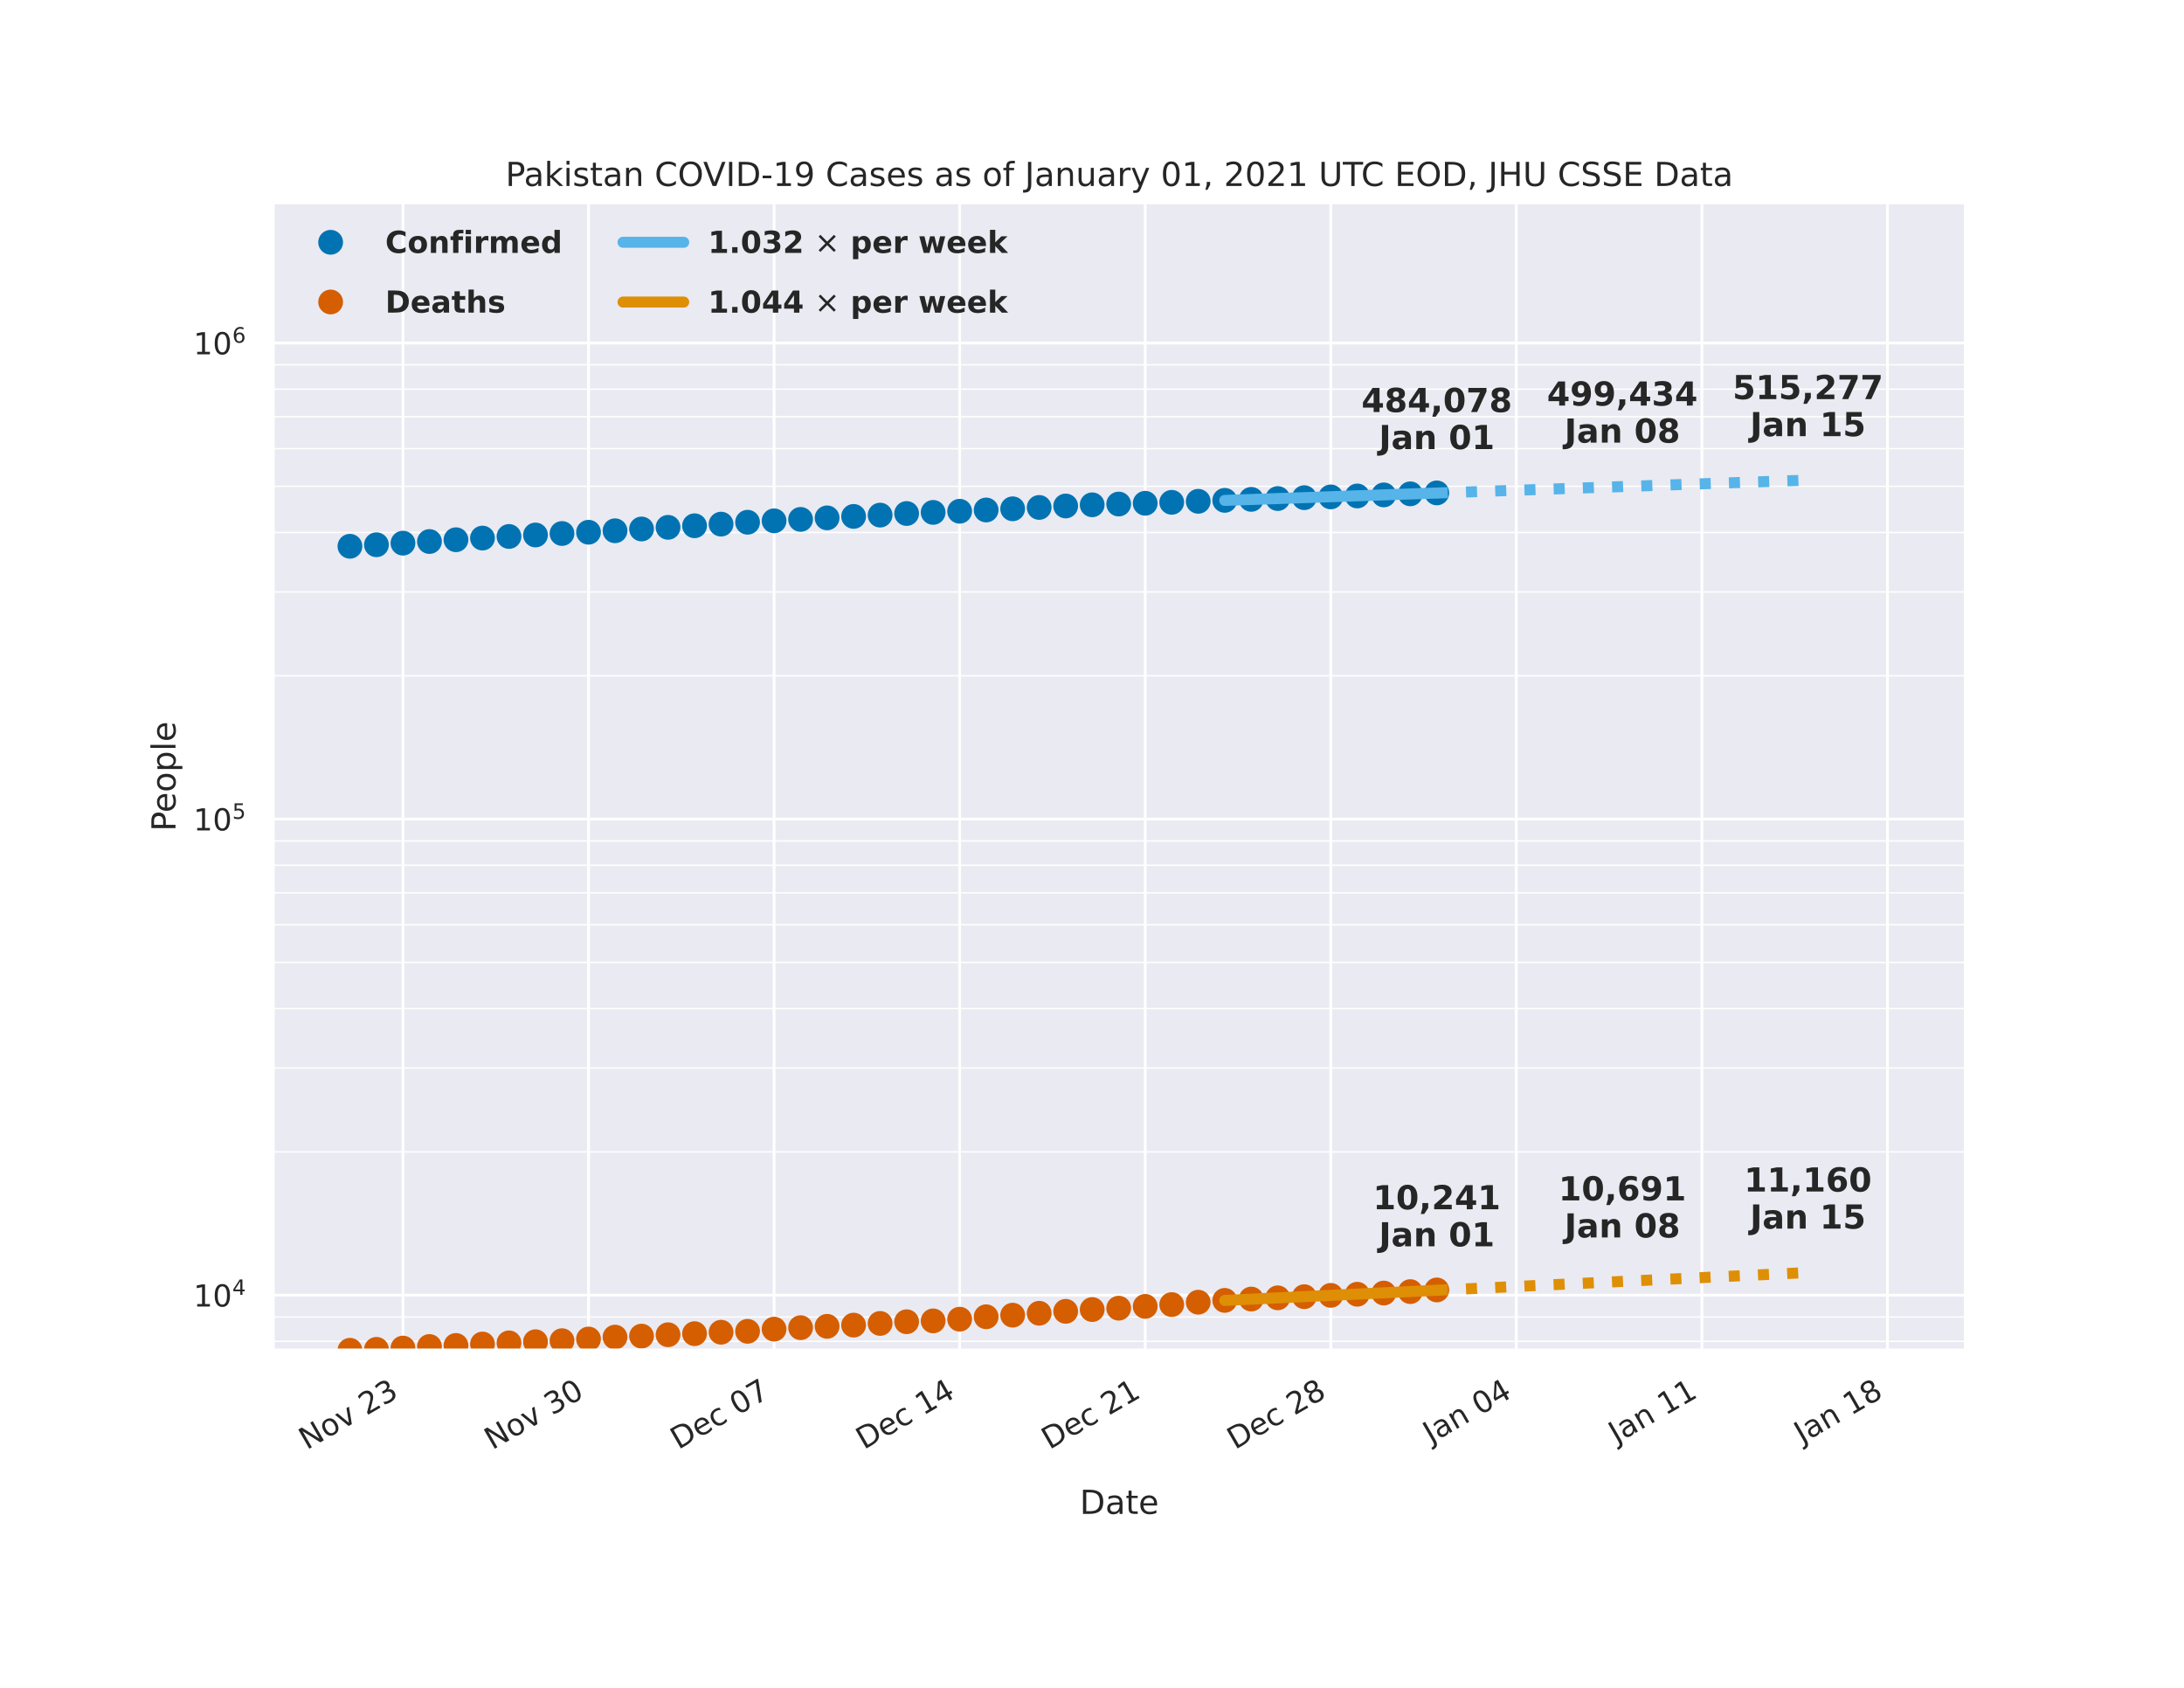 <?xml version="1.0" encoding="utf-8" standalone="no"?>
<!DOCTYPE svg PUBLIC "-//W3C//DTD SVG 1.1//EN"
  "http://www.w3.org/Graphics/SVG/1.1/DTD/svg11.dtd">
<!-- Created with matplotlib (https://matplotlib.org/) -->
<svg height="612pt" version="1.1" viewBox="0 0 792 612" width="792pt" xmlns="http://www.w3.org/2000/svg" xmlns:xlink="http://www.w3.org/1999/xlink">
 <defs>
  <style type="text/css">
*{stroke-linecap:butt;stroke-linejoin:round;}
  </style>
 </defs>
 <g id="figure_1">
  <g id="patch_1">
   <path d="M 0 612 
L 792 612 
L 792 0 
L 0 0 
z
" style="fill:#ffffff;"/>
  </g>
  <g id="axes_1">
   <g id="patch_2">
    <path d="M 99 489.6 
L 712.8 489.6 
L 712.8 73.44 
L 99 73.44 
z
" style="fill:#eaeaf2;"/>
   </g>
   <g id="matplotlib.axis_1">
    <g id="xtick_1">
     <g id="line2d_1">
      <path clip-path="url(#pe83c2c0aad)" d="M 146.126 489.6 
L 146.126 73.44 
" style="fill:none;stroke:#ffffff;stroke-linecap:round;"/>
     </g>
     <g id="text_1">
      <!-- Nov 23 -->
      <defs>
       <path d="M 9.812 72.906 
L 23.094 72.906 
L 55.422 11.922 
L 55.422 72.906 
L 64.984 72.906 
L 64.984 0 
L 51.703 0 
L 19.391 60.984 
L 19.391 0 
L 9.812 0 
z
" id="DejaVuSans-78"/>
       <path d="M 30.609 48.391 
Q 23.391 48.391 19.188 42.75 
Q 14.984 37.109 14.984 27.297 
Q 14.984 17.484 19.156 11.844 
Q 23.344 6.203 30.609 6.203 
Q 37.797 6.203 41.984 11.859 
Q 46.188 17.531 46.188 27.297 
Q 46.188 37.016 41.984 42.703 
Q 37.797 48.391 30.609 48.391 
z
M 30.609 56 
Q 42.328 56 49.016 48.375 
Q 55.719 40.766 55.719 27.297 
Q 55.719 13.875 49.016 6.219 
Q 42.328 -1.422 30.609 -1.422 
Q 18.844 -1.422 12.172 6.219 
Q 5.516 13.875 5.516 27.297 
Q 5.516 40.766 12.172 48.375 
Q 18.844 56 30.609 56 
z
" id="DejaVuSans-111"/>
       <path d="M 2.984 54.688 
L 12.5 54.688 
L 29.594 8.797 
L 46.688 54.688 
L 56.203 54.688 
L 35.688 0 
L 23.484 0 
z
" id="DejaVuSans-118"/>
       <path id="DejaVuSans-32"/>
       <path d="M 19.188 8.297 
L 53.609 8.297 
L 53.609 0 
L 7.328 0 
L 7.328 8.297 
Q 12.938 14.109 22.625 23.891 
Q 32.328 33.688 34.812 36.531 
Q 39.547 41.844 41.422 45.531 
Q 43.312 49.219 43.312 52.781 
Q 43.312 58.594 39.234 62.25 
Q 35.156 65.922 28.609 65.922 
Q 23.969 65.922 18.812 64.312 
Q 13.672 62.703 7.812 59.422 
L 7.812 69.391 
Q 13.766 71.781 18.938 73 
Q 24.125 74.219 28.422 74.219 
Q 39.75 74.219 46.484 68.547 
Q 53.219 62.891 53.219 53.422 
Q 53.219 48.922 51.531 44.891 
Q 49.859 40.875 45.406 35.406 
Q 44.188 33.984 37.641 27.219 
Q 31.109 20.453 19.188 8.297 
z
" id="DejaVuSans-50"/>
       <path d="M 40.578 39.312 
Q 47.656 37.797 51.625 33 
Q 55.609 28.219 55.609 21.188 
Q 55.609 10.406 48.188 4.484 
Q 40.766 -1.422 27.094 -1.422 
Q 22.516 -1.422 17.656 -0.516 
Q 12.797 0.391 7.625 2.203 
L 7.625 11.719 
Q 11.719 9.328 16.594 8.109 
Q 21.484 6.891 26.812 6.891 
Q 36.078 6.891 40.938 10.547 
Q 45.797 14.203 45.797 21.188 
Q 45.797 27.641 41.281 31.266 
Q 36.766 34.906 28.719 34.906 
L 20.219 34.906 
L 20.219 43.016 
L 29.109 43.016 
Q 36.375 43.016 40.234 45.922 
Q 44.094 48.828 44.094 54.297 
Q 44.094 59.906 40.109 62.906 
Q 36.141 65.922 28.719 65.922 
Q 24.656 65.922 20.016 65.031 
Q 15.375 64.156 9.812 62.312 
L 9.812 71.094 
Q 15.438 72.656 20.344 73.438 
Q 25.25 74.219 29.594 74.219 
Q 40.828 74.219 47.359 69.109 
Q 53.906 64.016 53.906 55.328 
Q 53.906 49.266 50.438 45.094 
Q 46.969 40.922 40.578 39.312 
z
" id="DejaVuSans-51"/>
      </defs>
      <g style="fill:#262626;" transform="translate(111.239 525.821)rotate(-30)scale(0.11 -0.11)">
       <use xlink:href="#DejaVuSans-78"/>
       <use x="74.805" xlink:href="#DejaVuSans-111"/>
       <use x="135.986" xlink:href="#DejaVuSans-118"/>
       <use x="195.166" xlink:href="#DejaVuSans-32"/>
       <use x="226.953" xlink:href="#DejaVuSans-50"/>
       <use x="290.576" xlink:href="#DejaVuSans-51"/>
      </g>
     </g>
    </g>
    <g id="xtick_2">
     <g id="line2d_2">
      <path clip-path="url(#pe83c2c0aad)" d="M 213.418 489.6 
L 213.418 73.44 
" style="fill:none;stroke:#ffffff;stroke-linecap:round;"/>
     </g>
     <g id="text_2">
      <!-- Nov 30 -->
      <defs>
       <path d="M 31.781 66.406 
Q 24.172 66.406 20.328 58.906 
Q 16.5 51.422 16.5 36.375 
Q 16.5 21.391 20.328 13.891 
Q 24.172 6.391 31.781 6.391 
Q 39.453 6.391 43.281 13.891 
Q 47.125 21.391 47.125 36.375 
Q 47.125 51.422 43.281 58.906 
Q 39.453 66.406 31.781 66.406 
z
M 31.781 74.219 
Q 44.047 74.219 50.516 64.516 
Q 56.984 54.828 56.984 36.375 
Q 56.984 17.969 50.516 8.266 
Q 44.047 -1.422 31.781 -1.422 
Q 19.531 -1.422 13.062 8.266 
Q 6.594 17.969 6.594 36.375 
Q 6.594 54.828 13.062 64.516 
Q 19.531 74.219 31.781 74.219 
z
" id="DejaVuSans-48"/>
      </defs>
      <g style="fill:#262626;" transform="translate(178.53 525.821)rotate(-30)scale(0.11 -0.11)">
       <use xlink:href="#DejaVuSans-78"/>
       <use x="74.805" xlink:href="#DejaVuSans-111"/>
       <use x="135.986" xlink:href="#DejaVuSans-118"/>
       <use x="195.166" xlink:href="#DejaVuSans-32"/>
       <use x="226.953" xlink:href="#DejaVuSans-51"/>
       <use x="290.576" xlink:href="#DejaVuSans-48"/>
      </g>
     </g>
    </g>
    <g id="xtick_3">
     <g id="line2d_3">
      <path clip-path="url(#pe83c2c0aad)" d="M 280.71 489.6 
L 280.71 73.44 
" style="fill:none;stroke:#ffffff;stroke-linecap:round;"/>
     </g>
     <g id="text_3">
      <!-- Dec 07 -->
      <defs>
       <path d="M 19.672 64.797 
L 19.672 8.109 
L 31.594 8.109 
Q 46.688 8.109 53.688 14.938 
Q 60.688 21.781 60.688 36.531 
Q 60.688 51.172 53.688 57.984 
Q 46.688 64.797 31.594 64.797 
z
M 9.812 72.906 
L 30.078 72.906 
Q 51.266 72.906 61.172 64.094 
Q 71.094 55.281 71.094 36.531 
Q 71.094 17.672 61.125 8.828 
Q 51.172 0 30.078 0 
L 9.812 0 
z
" id="DejaVuSans-68"/>
       <path d="M 56.203 29.594 
L 56.203 25.203 
L 14.891 25.203 
Q 15.484 15.922 20.484 11.062 
Q 25.484 6.203 34.422 6.203 
Q 39.594 6.203 44.453 7.469 
Q 49.312 8.734 54.109 11.281 
L 54.109 2.781 
Q 49.266 0.734 44.188 -0.344 
Q 39.109 -1.422 33.891 -1.422 
Q 20.797 -1.422 13.156 6.188 
Q 5.516 13.812 5.516 26.812 
Q 5.516 40.234 12.766 48.109 
Q 20.016 56 32.328 56 
Q 43.359 56 49.781 48.891 
Q 56.203 41.797 56.203 29.594 
z
M 47.219 32.234 
Q 47.125 39.594 43.094 43.984 
Q 39.062 48.391 32.422 48.391 
Q 24.906 48.391 20.391 44.141 
Q 15.875 39.891 15.188 32.172 
z
" id="DejaVuSans-101"/>
       <path d="M 48.781 52.594 
L 48.781 44.188 
Q 44.969 46.297 41.141 47.344 
Q 37.312 48.391 33.406 48.391 
Q 24.656 48.391 19.812 42.844 
Q 14.984 37.312 14.984 27.297 
Q 14.984 17.281 19.812 11.734 
Q 24.656 6.203 33.406 6.203 
Q 37.312 6.203 41.141 7.25 
Q 44.969 8.297 48.781 10.406 
L 48.781 2.094 
Q 45.016 0.344 40.984 -0.531 
Q 36.969 -1.422 32.422 -1.422 
Q 20.062 -1.422 12.781 6.344 
Q 5.516 14.109 5.516 27.297 
Q 5.516 40.672 12.859 48.328 
Q 20.219 56 33.016 56 
Q 37.156 56 41.109 55.141 
Q 45.062 54.297 48.781 52.594 
z
" id="DejaVuSans-99"/>
       <path d="M 8.203 72.906 
L 55.078 72.906 
L 55.078 68.703 
L 28.609 0 
L 18.312 0 
L 43.219 64.594 
L 8.203 64.594 
z
" id="DejaVuSans-55"/>
      </defs>
      <g style="fill:#262626;" transform="translate(245.981 525.729)rotate(-30)scale(0.11 -0.11)">
       <use xlink:href="#DejaVuSans-68"/>
       <use x="77.002" xlink:href="#DejaVuSans-101"/>
       <use x="138.525" xlink:href="#DejaVuSans-99"/>
       <use x="193.506" xlink:href="#DejaVuSans-32"/>
       <use x="225.293" xlink:href="#DejaVuSans-48"/>
       <use x="288.916" xlink:href="#DejaVuSans-55"/>
      </g>
     </g>
    </g>
    <g id="xtick_4">
     <g id="line2d_4">
      <path clip-path="url(#pe83c2c0aad)" d="M 348.002 489.6 
L 348.002 73.44 
" style="fill:none;stroke:#ffffff;stroke-linecap:round;"/>
     </g>
     <g id="text_4">
      <!-- Dec 14 -->
      <defs>
       <path d="M 12.406 8.297 
L 28.516 8.297 
L 28.516 63.922 
L 10.984 60.406 
L 10.984 69.391 
L 28.422 72.906 
L 38.281 72.906 
L 38.281 8.297 
L 54.391 8.297 
L 54.391 0 
L 12.406 0 
z
" id="DejaVuSans-49"/>
       <path d="M 37.797 64.312 
L 12.891 25.391 
L 37.797 25.391 
z
M 35.203 72.906 
L 47.609 72.906 
L 47.609 25.391 
L 58.016 25.391 
L 58.016 17.188 
L 47.609 17.188 
L 47.609 0 
L 37.797 0 
L 37.797 17.188 
L 4.891 17.188 
L 4.891 26.703 
z
" id="DejaVuSans-52"/>
      </defs>
      <g style="fill:#262626;" transform="translate(313.273 525.729)rotate(-30)scale(0.11 -0.11)">
       <use xlink:href="#DejaVuSans-68"/>
       <use x="77.002" xlink:href="#DejaVuSans-101"/>
       <use x="138.525" xlink:href="#DejaVuSans-99"/>
       <use x="193.506" xlink:href="#DejaVuSans-32"/>
       <use x="225.293" xlink:href="#DejaVuSans-49"/>
       <use x="288.916" xlink:href="#DejaVuSans-52"/>
      </g>
     </g>
    </g>
    <g id="xtick_5">
     <g id="line2d_5">
      <path clip-path="url(#pe83c2c0aad)" d="M 415.293 489.6 
L 415.293 73.44 
" style="fill:none;stroke:#ffffff;stroke-linecap:round;"/>
     </g>
     <g id="text_5">
      <!-- Dec 21 -->
      <g style="fill:#262626;" transform="translate(380.565 525.729)rotate(-30)scale(0.11 -0.11)">
       <use xlink:href="#DejaVuSans-68"/>
       <use x="77.002" xlink:href="#DejaVuSans-101"/>
       <use x="138.525" xlink:href="#DejaVuSans-99"/>
       <use x="193.506" xlink:href="#DejaVuSans-32"/>
       <use x="225.293" xlink:href="#DejaVuSans-50"/>
       <use x="288.916" xlink:href="#DejaVuSans-49"/>
      </g>
     </g>
    </g>
    <g id="xtick_6">
     <g id="line2d_6">
      <path clip-path="url(#pe83c2c0aad)" d="M 482.585 489.6 
L 482.585 73.44 
" style="fill:none;stroke:#ffffff;stroke-linecap:round;"/>
     </g>
     <g id="text_6">
      <!-- Dec 28 -->
      <defs>
       <path d="M 31.781 34.625 
Q 24.75 34.625 20.719 30.859 
Q 16.703 27.094 16.703 20.516 
Q 16.703 13.922 20.719 10.156 
Q 24.75 6.391 31.781 6.391 
Q 38.812 6.391 42.859 10.172 
Q 46.922 13.969 46.922 20.516 
Q 46.922 27.094 42.891 30.859 
Q 38.875 34.625 31.781 34.625 
z
M 21.922 38.812 
Q 15.578 40.375 12.031 44.719 
Q 8.5 49.078 8.5 55.328 
Q 8.5 64.062 14.719 69.141 
Q 20.953 74.219 31.781 74.219 
Q 42.672 74.219 48.875 69.141 
Q 55.078 64.062 55.078 55.328 
Q 55.078 49.078 51.531 44.719 
Q 48 40.375 41.703 38.812 
Q 48.828 37.156 52.797 32.312 
Q 56.781 27.484 56.781 20.516 
Q 56.781 9.906 50.312 4.234 
Q 43.844 -1.422 31.781 -1.422 
Q 19.734 -1.422 13.25 4.234 
Q 6.781 9.906 6.781 20.516 
Q 6.781 27.484 10.781 32.312 
Q 14.797 37.156 21.922 38.812 
z
M 18.312 54.391 
Q 18.312 48.734 21.844 45.562 
Q 25.391 42.391 31.781 42.391 
Q 38.141 42.391 41.719 45.562 
Q 45.312 48.734 45.312 54.391 
Q 45.312 60.062 41.719 63.234 
Q 38.141 66.406 31.781 66.406 
Q 25.391 66.406 21.844 63.234 
Q 18.312 60.062 18.312 54.391 
z
" id="DejaVuSans-56"/>
      </defs>
      <g style="fill:#262626;" transform="translate(447.857 525.729)rotate(-30)scale(0.11 -0.11)">
       <use xlink:href="#DejaVuSans-68"/>
       <use x="77.002" xlink:href="#DejaVuSans-101"/>
       <use x="138.525" xlink:href="#DejaVuSans-99"/>
       <use x="193.506" xlink:href="#DejaVuSans-32"/>
       <use x="225.293" xlink:href="#DejaVuSans-50"/>
       <use x="288.916" xlink:href="#DejaVuSans-56"/>
      </g>
     </g>
    </g>
    <g id="xtick_7">
     <g id="line2d_7">
      <path clip-path="url(#pe83c2c0aad)" d="M 549.877 489.6 
L 549.877 73.44 
" style="fill:none;stroke:#ffffff;stroke-linecap:round;"/>
     </g>
     <g id="text_7">
      <!-- Jan 04 -->
      <defs>
       <path d="M 9.812 72.906 
L 19.672 72.906 
L 19.672 5.078 
Q 19.672 -8.109 14.672 -14.062 
Q 9.672 -20.016 -1.422 -20.016 
L -5.172 -20.016 
L -5.172 -11.719 
L -2.094 -11.719 
Q 4.438 -11.719 7.125 -8.047 
Q 9.812 -4.391 9.812 5.078 
z
" id="DejaVuSans-74"/>
       <path d="M 34.281 27.484 
Q 23.391 27.484 19.188 25 
Q 14.984 22.516 14.984 16.5 
Q 14.984 11.719 18.141 8.906 
Q 21.297 6.109 26.703 6.109 
Q 34.188 6.109 38.703 11.406 
Q 43.219 16.703 43.219 25.484 
L 43.219 27.484 
z
M 52.203 31.203 
L 52.203 0 
L 43.219 0 
L 43.219 8.297 
Q 40.141 3.328 35.547 0.953 
Q 30.953 -1.422 24.312 -1.422 
Q 15.922 -1.422 10.953 3.297 
Q 6 8.016 6 15.922 
Q 6 25.141 12.172 29.828 
Q 18.359 34.516 30.609 34.516 
L 43.219 34.516 
L 43.219 35.406 
Q 43.219 41.609 39.141 45 
Q 35.062 48.391 27.688 48.391 
Q 23 48.391 18.547 47.266 
Q 14.109 46.141 10.016 43.891 
L 10.016 52.203 
Q 14.938 54.109 19.578 55.047 
Q 24.219 56 28.609 56 
Q 40.484 56 46.344 49.844 
Q 52.203 43.703 52.203 31.203 
z
" id="DejaVuSans-97"/>
       <path d="M 54.891 33.016 
L 54.891 0 
L 45.906 0 
L 45.906 32.719 
Q 45.906 40.484 42.875 44.328 
Q 39.844 48.188 33.797 48.188 
Q 26.516 48.188 22.312 43.547 
Q 18.109 38.922 18.109 30.906 
L 18.109 0 
L 9.078 0 
L 9.078 54.688 
L 18.109 54.688 
L 18.109 46.188 
Q 21.344 51.125 25.703 53.562 
Q 30.078 56 35.797 56 
Q 45.219 56 50.047 50.172 
Q 54.891 44.344 54.891 33.016 
z
" id="DejaVuSans-110"/>
      </defs>
      <g style="fill:#262626;" transform="translate(518.898 523.564)rotate(-30)scale(0.11 -0.11)">
       <use xlink:href="#DejaVuSans-74"/>
       <use x="29.492" xlink:href="#DejaVuSans-97"/>
       <use x="90.771" xlink:href="#DejaVuSans-110"/>
       <use x="154.15" xlink:href="#DejaVuSans-32"/>
       <use x="185.938" xlink:href="#DejaVuSans-48"/>
       <use x="249.561" xlink:href="#DejaVuSans-52"/>
      </g>
     </g>
    </g>
    <g id="xtick_8">
     <g id="line2d_8">
      <path clip-path="url(#pe83c2c0aad)" d="M 617.169 489.6 
L 617.169 73.44 
" style="fill:none;stroke:#ffffff;stroke-linecap:round;"/>
     </g>
     <g id="text_8">
      <!-- Jan 11 -->
      <g style="fill:#262626;" transform="translate(586.19 523.564)rotate(-30)scale(0.11 -0.11)">
       <use xlink:href="#DejaVuSans-74"/>
       <use x="29.492" xlink:href="#DejaVuSans-97"/>
       <use x="90.771" xlink:href="#DejaVuSans-110"/>
       <use x="154.15" xlink:href="#DejaVuSans-32"/>
       <use x="185.938" xlink:href="#DejaVuSans-49"/>
       <use x="249.561" xlink:href="#DejaVuSans-49"/>
      </g>
     </g>
    </g>
    <g id="xtick_9">
     <g id="line2d_9">
      <path clip-path="url(#pe83c2c0aad)" d="M 684.461 489.6 
L 684.461 73.44 
" style="fill:none;stroke:#ffffff;stroke-linecap:round;"/>
     </g>
     <g id="text_9">
      <!-- Jan 18 -->
      <g style="fill:#262626;" transform="translate(653.482 523.564)rotate(-30)scale(0.11 -0.11)">
       <use xlink:href="#DejaVuSans-74"/>
       <use x="29.492" xlink:href="#DejaVuSans-97"/>
       <use x="90.771" xlink:href="#DejaVuSans-110"/>
       <use x="154.15" xlink:href="#DejaVuSans-32"/>
       <use x="185.938" xlink:href="#DejaVuSans-49"/>
       <use x="249.561" xlink:href="#DejaVuSans-56"/>
      </g>
     </g>
    </g>
    <g id="text_10">
     <!-- Date -->
     <defs>
      <path d="M 18.312 70.219 
L 18.312 54.688 
L 36.812 54.688 
L 36.812 47.703 
L 18.312 47.703 
L 18.312 18.016 
Q 18.312 11.328 20.141 9.422 
Q 21.969 7.516 27.594 7.516 
L 36.812 7.516 
L 36.812 0 
L 27.594 0 
Q 17.188 0 13.234 3.875 
Q 9.281 7.766 9.281 18.016 
L 9.281 47.703 
L 2.688 47.703 
L 2.688 54.688 
L 9.281 54.688 
L 9.281 70.219 
z
" id="DejaVuSans-116"/>
     </defs>
     <g style="fill:#262626;" transform="translate(391.559 548.92)scale(0.12 -0.12)">
      <use xlink:href="#DejaVuSans-68"/>
      <use x="77.002" xlink:href="#DejaVuSans-97"/>
      <use x="138.281" xlink:href="#DejaVuSans-116"/>
      <use x="177.49" xlink:href="#DejaVuSans-101"/>
     </g>
    </g>
   </g>
   <g id="matplotlib.axis_2">
    <g id="ytick_1">
     <g id="line2d_10">
      <path clip-path="url(#pe83c2c0aad)" d="M 99 469.634 
L 712.8 469.634 
" style="fill:none;stroke:#ffffff;stroke-linecap:round;"/>
     </g>
     <g id="text_11">
      <!-- $\mathdefault{10^{4}}$ -->
      <g style="fill:#262626;" transform="translate(70.14 473.813)scale(0.11 -0.11)">
       <use transform="translate(0 0.684)" xlink:href="#DejaVuSans-49"/>
       <use transform="translate(63.623 0.684)" xlink:href="#DejaVuSans-48"/>
       <use transform="translate(128.203 38.966)scale(0.7)" xlink:href="#DejaVuSans-52"/>
      </g>
     </g>
    </g>
    <g id="ytick_2">
     <g id="line2d_11">
      <path clip-path="url(#pe83c2c0aad)" d="M 99 297.005 
L 712.8 297.005 
" style="fill:none;stroke:#ffffff;stroke-linecap:round;"/>
     </g>
     <g id="text_12">
      <!-- $\mathdefault{10^{5}}$ -->
      <defs>
       <path d="M 10.797 72.906 
L 49.516 72.906 
L 49.516 64.594 
L 19.828 64.594 
L 19.828 46.734 
Q 21.969 47.469 24.109 47.828 
Q 26.266 48.188 28.422 48.188 
Q 40.625 48.188 47.75 41.5 
Q 54.891 34.812 54.891 23.391 
Q 54.891 11.625 47.562 5.094 
Q 40.234 -1.422 26.906 -1.422 
Q 22.312 -1.422 17.547 -0.641 
Q 12.797 0.141 7.719 1.703 
L 7.719 11.625 
Q 12.109 9.234 16.797 8.062 
Q 21.484 6.891 26.703 6.891 
Q 35.156 6.891 40.078 11.328 
Q 45.016 15.766 45.016 23.391 
Q 45.016 31 40.078 35.438 
Q 35.156 39.891 26.703 39.891 
Q 22.75 39.891 18.812 39.016 
Q 14.891 38.141 10.797 36.281 
z
" id="DejaVuSans-53"/>
      </defs>
      <g style="fill:#262626;" transform="translate(70.14 301.184)scale(0.11 -0.11)">
       <use transform="translate(0 0.684)" xlink:href="#DejaVuSans-49"/>
       <use transform="translate(63.623 0.684)" xlink:href="#DejaVuSans-48"/>
       <use transform="translate(128.203 38.966)scale(0.7)" xlink:href="#DejaVuSans-53"/>
      </g>
     </g>
    </g>
    <g id="ytick_3">
     <g id="line2d_12">
      <path clip-path="url(#pe83c2c0aad)" d="M 99 124.376 
L 712.8 124.376 
" style="fill:none;stroke:#ffffff;stroke-linecap:round;"/>
     </g>
     <g id="text_13">
      <!-- $\mathdefault{10^{6}}$ -->
      <defs>
       <path d="M 33.016 40.375 
Q 26.375 40.375 22.484 35.828 
Q 18.609 31.297 18.609 23.391 
Q 18.609 15.531 22.484 10.953 
Q 26.375 6.391 33.016 6.391 
Q 39.656 6.391 43.531 10.953 
Q 47.406 15.531 47.406 23.391 
Q 47.406 31.297 43.531 35.828 
Q 39.656 40.375 33.016 40.375 
z
M 52.594 71.297 
L 52.594 62.312 
Q 48.875 64.062 45.094 64.984 
Q 41.312 65.922 37.594 65.922 
Q 27.828 65.922 22.672 59.328 
Q 17.531 52.734 16.797 39.406 
Q 19.672 43.656 24.016 45.922 
Q 28.375 48.188 33.594 48.188 
Q 44.578 48.188 50.953 41.516 
Q 57.328 34.859 57.328 23.391 
Q 57.328 12.156 50.688 5.359 
Q 44.047 -1.422 33.016 -1.422 
Q 20.359 -1.422 13.672 8.266 
Q 6.984 17.969 6.984 36.375 
Q 6.984 53.656 15.188 63.938 
Q 23.391 74.219 37.203 74.219 
Q 40.922 74.219 44.703 73.484 
Q 48.484 72.75 52.594 71.297 
z
" id="DejaVuSans-54"/>
      </defs>
      <g style="fill:#262626;" transform="translate(70.14 128.555)scale(0.11 -0.11)">
       <use transform="translate(0 0.766)" xlink:href="#DejaVuSans-49"/>
       <use transform="translate(63.623 0.766)" xlink:href="#DejaVuSans-48"/>
       <use transform="translate(128.203 39.047)scale(0.7)" xlink:href="#DejaVuSans-54"/>
      </g>
     </g>
    </g>
    <g id="ytick_4">
     <g id="line2d_13">
      <path clip-path="url(#pe83c2c0aad)" d="M 99 486.364 
L 712.8 486.364 
" style="fill:none;stroke:#ffffff;stroke-linecap:round;stroke-width:0.5;"/>
     </g>
    </g>
    <g id="ytick_5">
     <g id="line2d_14">
      <path clip-path="url(#pe83c2c0aad)" d="M 99 477.533 
L 712.8 477.533 
" style="fill:none;stroke:#ffffff;stroke-linecap:round;stroke-width:0.5;"/>
     </g>
    </g>
    <g id="ytick_6">
     <g id="line2d_15">
      <path clip-path="url(#pe83c2c0aad)" d="M 99 417.668 
L 712.8 417.668 
" style="fill:none;stroke:#ffffff;stroke-linecap:round;stroke-width:0.5;"/>
     </g>
    </g>
    <g id="ytick_7">
     <g id="line2d_16">
      <path clip-path="url(#pe83c2c0aad)" d="M 99 387.269 
L 712.8 387.269 
" style="fill:none;stroke:#ffffff;stroke-linecap:round;stroke-width:0.5;"/>
     </g>
    </g>
    <g id="ytick_8">
     <g id="line2d_17">
      <path clip-path="url(#pe83c2c0aad)" d="M 99 365.701 
L 712.8 365.701 
" style="fill:none;stroke:#ffffff;stroke-linecap:round;stroke-width:0.5;"/>
     </g>
    </g>
    <g id="ytick_9">
     <g id="line2d_18">
      <path clip-path="url(#pe83c2c0aad)" d="M 99 348.972 
L 712.8 348.972 
" style="fill:none;stroke:#ffffff;stroke-linecap:round;stroke-width:0.5;"/>
     </g>
    </g>
    <g id="ytick_10">
     <g id="line2d_19">
      <path clip-path="url(#pe83c2c0aad)" d="M 99 335.303 
L 712.8 335.303 
" style="fill:none;stroke:#ffffff;stroke-linecap:round;stroke-width:0.5;"/>
     </g>
    </g>
    <g id="ytick_11">
     <g id="line2d_20">
      <path clip-path="url(#pe83c2c0aad)" d="M 99 323.746 
L 712.8 323.746 
" style="fill:none;stroke:#ffffff;stroke-linecap:round;stroke-width:0.5;"/>
     </g>
    </g>
    <g id="ytick_12">
     <g id="line2d_21">
      <path clip-path="url(#pe83c2c0aad)" d="M 99 313.735 
L 712.8 313.735 
" style="fill:none;stroke:#ffffff;stroke-linecap:round;stroke-width:0.5;"/>
     </g>
    </g>
    <g id="ytick_13">
     <g id="line2d_22">
      <path clip-path="url(#pe83c2c0aad)" d="M 99 304.904 
L 712.8 304.904 
" style="fill:none;stroke:#ffffff;stroke-linecap:round;stroke-width:0.5;"/>
     </g>
    </g>
    <g id="ytick_14">
     <g id="line2d_23">
      <path clip-path="url(#pe83c2c0aad)" d="M 99 245.039 
L 712.8 245.039 
" style="fill:none;stroke:#ffffff;stroke-linecap:round;stroke-width:0.5;"/>
     </g>
    </g>
    <g id="ytick_15">
     <g id="line2d_24">
      <path clip-path="url(#pe83c2c0aad)" d="M 99 214.64 
L 712.8 214.64 
" style="fill:none;stroke:#ffffff;stroke-linecap:round;stroke-width:0.5;"/>
     </g>
    </g>
    <g id="ytick_16">
     <g id="line2d_25">
      <path clip-path="url(#pe83c2c0aad)" d="M 99 193.072 
L 712.8 193.072 
" style="fill:none;stroke:#ffffff;stroke-linecap:round;stroke-width:0.5;"/>
     </g>
    </g>
    <g id="ytick_17">
     <g id="line2d_26">
      <path clip-path="url(#pe83c2c0aad)" d="M 99 176.343 
L 712.8 176.343 
" style="fill:none;stroke:#ffffff;stroke-linecap:round;stroke-width:0.5;"/>
     </g>
    </g>
    <g id="ytick_18">
     <g id="line2d_27">
      <path clip-path="url(#pe83c2c0aad)" d="M 99 162.674 
L 712.8 162.674 
" style="fill:none;stroke:#ffffff;stroke-linecap:round;stroke-width:0.5;"/>
     </g>
    </g>
    <g id="ytick_19">
     <g id="line2d_28">
      <path clip-path="url(#pe83c2c0aad)" d="M 99 151.117 
L 712.8 151.117 
" style="fill:none;stroke:#ffffff;stroke-linecap:round;stroke-width:0.5;"/>
     </g>
    </g>
    <g id="ytick_20">
     <g id="line2d_29">
      <path clip-path="url(#pe83c2c0aad)" d="M 99 141.106 
L 712.8 141.106 
" style="fill:none;stroke:#ffffff;stroke-linecap:round;stroke-width:0.5;"/>
     </g>
    </g>
    <g id="ytick_21">
     <g id="line2d_30">
      <path clip-path="url(#pe83c2c0aad)" d="M 99 132.275 
L 712.8 132.275 
" style="fill:none;stroke:#ffffff;stroke-linecap:round;stroke-width:0.5;"/>
     </g>
    </g>
    <g id="text_14">
     <!-- People -->
     <defs>
      <path d="M 19.672 64.797 
L 19.672 37.406 
L 32.078 37.406 
Q 38.969 37.406 42.719 40.969 
Q 46.484 44.531 46.484 51.125 
Q 46.484 57.672 42.719 61.234 
Q 38.969 64.797 32.078 64.797 
z
M 9.812 72.906 
L 32.078 72.906 
Q 44.344 72.906 50.609 67.359 
Q 56.891 61.812 56.891 51.125 
Q 56.891 40.328 50.609 34.812 
Q 44.344 29.297 32.078 29.297 
L 19.672 29.297 
L 19.672 0 
L 9.812 0 
z
" id="DejaVuSans-80"/>
      <path d="M 18.109 8.203 
L 18.109 -20.797 
L 9.078 -20.797 
L 9.078 54.688 
L 18.109 54.688 
L 18.109 46.391 
Q 20.953 51.266 25.266 53.625 
Q 29.594 56 35.594 56 
Q 45.562 56 51.781 48.094 
Q 58.016 40.188 58.016 27.297 
Q 58.016 14.406 51.781 6.484 
Q 45.562 -1.422 35.594 -1.422 
Q 29.594 -1.422 25.266 0.953 
Q 20.953 3.328 18.109 8.203 
z
M 48.688 27.297 
Q 48.688 37.203 44.609 42.844 
Q 40.531 48.484 33.406 48.484 
Q 26.266 48.484 22.188 42.844 
Q 18.109 37.203 18.109 27.297 
Q 18.109 17.391 22.188 11.75 
Q 26.266 6.109 33.406 6.109 
Q 40.531 6.109 44.609 11.75 
Q 48.688 17.391 48.688 27.297 
z
" id="DejaVuSans-112"/>
      <path d="M 9.422 75.984 
L 18.406 75.984 
L 18.406 0 
L 9.422 0 
z
" id="DejaVuSans-108"/>
     </defs>
     <g style="fill:#262626;" transform="translate(63.644 301.451)rotate(-90)scale(0.12 -0.12)">
      <use xlink:href="#DejaVuSans-80"/>
      <use x="56.678" xlink:href="#DejaVuSans-101"/>
      <use x="118.201" xlink:href="#DejaVuSans-111"/>
      <use x="179.383" xlink:href="#DejaVuSans-112"/>
      <use x="242.859" xlink:href="#DejaVuSans-108"/>
      <use x="270.643" xlink:href="#DejaVuSans-101"/>
     </g>
    </g>
   </g>
   <g id="line2d_31">
    <defs>
     <path d="M 0 4 
C 1.061 4 2.078 3.579 2.828 2.828 
C 3.579 2.078 4 1.061 4 0 
C 4 -1.061 3.579 -2.078 2.828 -2.828 
C 2.078 -3.579 1.061 -4 0 -4 
C -1.061 -4 -2.078 -3.579 -2.828 -2.828 
C -3.579 -2.078 -4 -1.061 -4 0 
C -4 1.061 -3.579 2.078 -2.828 2.828 
C -2.078 3.579 -1.061 4 0 4 
z
" id="m8f3c046a93" style="stroke:#0173b2;"/>
    </defs>
    <g clip-path="url(#pe83c2c0aad)">
     <use style="fill:#0173b2;stroke:#0173b2;" x="126.9" xlink:href="#m8f3c046a93" y="198.076"/>
     <use style="fill:#0173b2;stroke:#0173b2;" x="136.513" xlink:href="#m8f3c046a93" y="197.526"/>
     <use style="fill:#0173b2;stroke:#0173b2;" x="146.126" xlink:href="#m8f3c046a93" y="196.941"/>
     <use style="fill:#0173b2;stroke:#0173b2;" x="155.739" xlink:href="#m8f3c046a93" y="196.349"/>
     <use style="fill:#0173b2;stroke:#0173b2;" x="165.352" xlink:href="#m8f3c046a93" y="195.705"/>
     <use style="fill:#0173b2;stroke:#0173b2;" x="174.966" xlink:href="#m8f3c046a93" y="195.103"/>
     <use style="fill:#0173b2;stroke:#0173b2;" x="184.579" xlink:href="#m8f3c046a93" y="194.519"/>
     <use style="fill:#0173b2;stroke:#0173b2;" x="194.192" xlink:href="#m8f3c046a93" y="193.98"/>
     <use style="fill:#0173b2;stroke:#0173b2;" x="203.805" xlink:href="#m8f3c046a93" y="193.443"/>
     <use style="fill:#0173b2;stroke:#0173b2;" x="213.418" xlink:href="#m8f3c046a93" y="192.982"/>
     <use style="fill:#0173b2;stroke:#0173b2;" x="223.031" xlink:href="#m8f3c046a93" y="192.454"/>
     <use style="fill:#0173b2;stroke:#0173b2;" x="232.644" xlink:href="#m8f3c046a93" y="191.806"/>
     <use style="fill:#0173b2;stroke:#0173b2;" x="242.257" xlink:href="#m8f3c046a93" y="191.208"/>
     <use style="fill:#0173b2;stroke:#0173b2;" x="251.87" xlink:href="#m8f3c046a93" y="190.64"/>
     <use style="fill:#0173b2;stroke:#0173b2;" x="261.484" xlink:href="#m8f3c046a93" y="190.042"/>
     <use style="fill:#0173b2;stroke:#0173b2;" x="271.097" xlink:href="#m8f3c046a93" y="189.362"/>
     <use style="fill:#0173b2;stroke:#0173b2;" x="280.71" xlink:href="#m8f3c046a93" y="188.849"/>
     <use style="fill:#0173b2;stroke:#0173b2;" x="290.323" xlink:href="#m8f3c046a93" y="188.326"/>
     <use style="fill:#0173b2;stroke:#0173b2;" x="299.936" xlink:href="#m8f3c046a93" y="187.776"/>
     <use style="fill:#0173b2;stroke:#0173b2;" x="309.549" xlink:href="#m8f3c046a93" y="187.245"/>
     <use style="fill:#0173b2;stroke:#0173b2;" x="319.162" xlink:href="#m8f3c046a93" y="186.774"/>
     <use style="fill:#0173b2;stroke:#0173b2;" x="328.775" xlink:href="#m8f3c046a93" y="186.195"/>
     <use style="fill:#0173b2;stroke:#0173b2;" x="338.389" xlink:href="#m8f3c046a93" y="185.792"/>
     <use style="fill:#0173b2;stroke:#0173b2;" x="348.002" xlink:href="#m8f3c046a93" y="185.375"/>
     <use style="fill:#0173b2;stroke:#0173b2;" x="357.615" xlink:href="#m8f3c046a93" y="184.915"/>
     <use style="fill:#0173b2;stroke:#0173b2;" x="367.228" xlink:href="#m8f3c046a93" y="184.488"/>
     <use style="fill:#0173b2;stroke:#0173b2;" x="376.841" xlink:href="#m8f3c046a93" y="183.993"/>
     <use style="fill:#0173b2;stroke:#0173b2;" x="386.454" xlink:href="#m8f3c046a93" y="183.467"/>
     <use style="fill:#0173b2;stroke:#0173b2;" x="396.067" xlink:href="#m8f3c046a93" y="183.037"/>
     <use style="fill:#0173b2;stroke:#0173b2;" x="405.68" xlink:href="#m8f3c046a93" y="182.762"/>
     <use style="fill:#0173b2;stroke:#0173b2;" x="415.293" xlink:href="#m8f3c046a93" y="182.484"/>
     <use style="fill:#0173b2;stroke:#0173b2;" x="424.907" xlink:href="#m8f3c046a93" y="182.137"/>
     <use style="fill:#0173b2;stroke:#0173b2;" x="434.52" xlink:href="#m8f3c046a93" y="181.772"/>
     <use style="fill:#0173b2;stroke:#0173b2;" x="444.133" xlink:href="#m8f3c046a93" y="181.426"/>
     <use style="fill:#0173b2;stroke:#0173b2;" x="453.746" xlink:href="#m8f3c046a93" y="181.064"/>
     <use style="fill:#0173b2;stroke:#0173b2;" x="463.359" xlink:href="#m8f3c046a93" y="180.769"/>
     <use style="fill:#0173b2;stroke:#0173b2;" x="472.972" xlink:href="#m8f3c046a93" y="180.455"/>
     <use style="fill:#0173b2;stroke:#0173b2;" x="482.585" xlink:href="#m8f3c046a93" y="180.175"/>
     <use style="fill:#0173b2;stroke:#0173b2;" x="492.198" xlink:href="#m8f3c046a93" y="179.835"/>
     <use style="fill:#0173b2;stroke:#0173b2;" x="501.811" xlink:href="#m8f3c046a93" y="179.448"/>
     <use style="fill:#0173b2;stroke:#0173b2;" x="511.425" xlink:href="#m8f3c046a93" y="179.064"/>
     <use style="fill:#0173b2;stroke:#0173b2;" x="521.038" xlink:href="#m8f3c046a93" y="178.725"/>
    </g>
   </g>
   <g id="line2d_32">
    <defs>
     <path d="M 0 4 
C 1.061 4 2.078 3.579 2.828 2.828 
C 3.579 2.078 4 1.061 4 0 
C 4 -1.061 3.579 -2.078 2.828 -2.828 
C 2.078 -3.579 1.061 -4 0 -4 
C -1.061 -4 -2.078 -3.579 -2.828 -2.828 
C -3.579 -2.078 -4 -1.061 -4 0 
C -4 1.061 -3.579 2.078 -2.828 2.828 
C -2.078 3.579 -1.061 4 0 4 
z
" id="m795f238eed" style="stroke:#d55e00;"/>
    </defs>
    <g clip-path="url(#pe83c2c0aad)">
     <use style="fill:#d55e00;stroke:#d55e00;" x="126.9" xlink:href="#m795f238eed" y="489.6"/>
     <use style="fill:#d55e00;stroke:#d55e00;" x="136.513" xlink:href="#m795f238eed" y="489.268"/>
     <use style="fill:#d55e00;stroke:#d55e00;" x="146.126" xlink:href="#m795f238eed" y="488.802"/>
     <use style="fill:#d55e00;stroke:#d55e00;" x="155.739" xlink:href="#m795f238eed" y="488.233"/>
     <use style="fill:#d55e00;stroke:#d55e00;" x="165.352" xlink:href="#m795f238eed" y="487.85"/>
     <use style="fill:#d55e00;stroke:#d55e00;" x="174.966" xlink:href="#m795f238eed" y="487.335"/>
     <use style="fill:#d55e00;stroke:#d55e00;" x="184.579" xlink:href="#m795f238eed" y="486.909"/>
     <use style="fill:#d55e00;stroke:#d55e00;" x="194.192" xlink:href="#m795f238eed" y="486.504"/>
     <use style="fill:#d55e00;stroke:#d55e00;" x="203.805" xlink:href="#m795f238eed" y="486.13"/>
     <use style="fill:#d55e00;stroke:#d55e00;" x="213.418" xlink:href="#m795f238eed" y="485.516"/>
     <use style="fill:#d55e00;stroke:#d55e00;" x="223.031" xlink:href="#m795f238eed" y="484.824"/>
     <use style="fill:#d55e00;stroke:#d55e00;" x="232.644" xlink:href="#m795f238eed" y="484.467"/>
     <use style="fill:#d55e00;stroke:#d55e00;" x="242.257" xlink:href="#m795f238eed" y="483.966"/>
     <use style="fill:#d55e00;stroke:#d55e00;" x="251.87" xlink:href="#m795f238eed" y="483.576"/>
     <use style="fill:#d55e00;stroke:#d55e00;" x="261.484" xlink:href="#m795f238eed" y="483.055"/>
     <use style="fill:#d55e00;stroke:#d55e00;" x="271.097" xlink:href="#m795f238eed" y="482.724"/>
     <use style="fill:#d55e00;stroke:#d55e00;" x="280.71" xlink:href="#m795f238eed" y="481.933"/>
     <use style="fill:#d55e00;stroke:#d55e00;" x="290.323" xlink:href="#m795f238eed" y="481.405"/>
     <use style="fill:#d55e00;stroke:#d55e00;" x="299.936" xlink:href="#m795f238eed" y="480.915"/>
     <use style="fill:#d55e00;stroke:#d55e00;" x="309.549" xlink:href="#m795f238eed" y="480.481"/>
     <use style="fill:#d55e00;stroke:#d55e00;" x="319.162" xlink:href="#m795f238eed" y="479.868"/>
     <use style="fill:#d55e00;stroke:#d55e00;" x="328.775" xlink:href="#m795f238eed" y="479.252"/>
     <use style="fill:#d55e00;stroke:#d55e00;" x="338.389" xlink:href="#m795f238eed" y="478.946"/>
     <use style="fill:#d55e00;stroke:#d55e00;" x="348.002" xlink:href="#m795f238eed" y="478.329"/>
     <use style="fill:#d55e00;stroke:#d55e00;" x="357.615" xlink:href="#m795f238eed" y="477.45"/>
     <use style="fill:#d55e00;stroke:#d55e00;" x="367.228" xlink:href="#m795f238eed" y="476.87"/>
     <use style="fill:#d55e00;stroke:#d55e00;" x="376.841" xlink:href="#m795f238eed" y="476.179"/>
     <use style="fill:#d55e00;stroke:#d55e00;" x="386.454" xlink:href="#m795f238eed" y="475.479"/>
     <use style="fill:#d55e00;stroke:#d55e00;" x="396.067" xlink:href="#m795f238eed" y="474.833"/>
     <use style="fill:#d55e00;stroke:#d55e00;" x="405.68" xlink:href="#m795f238eed" y="474.337"/>
     <use style="fill:#d55e00;stroke:#d55e00;" x="415.293" xlink:href="#m795f238eed" y="473.685"/>
     <use style="fill:#d55e00;stroke:#d55e00;" x="424.907" xlink:href="#m795f238eed" y="473.031"/>
     <use style="fill:#d55e00;stroke:#d55e00;" x="434.52" xlink:href="#m795f238eed" y="472.165"/>
     <use style="fill:#d55e00;stroke:#d55e00;" x="444.133" xlink:href="#m795f238eed" y="471.509"/>
     <use style="fill:#d55e00;stroke:#d55e00;" x="453.746" xlink:href="#m795f238eed" y="471.026"/>
     <use style="fill:#d55e00;stroke:#d55e00;" x="463.359" xlink:href="#m795f238eed" y="470.585"/>
     <use style="fill:#d55e00;stroke:#d55e00;" x="472.972" xlink:href="#m795f238eed" y="470.168"/>
     <use style="fill:#d55e00;stroke:#d55e00;" x="482.585" xlink:href="#m795f238eed" y="469.694"/>
     <use style="fill:#d55e00;stroke:#d55e00;" x="492.198" xlink:href="#m795f238eed" y="469.283"/>
     <use style="fill:#d55e00;stroke:#d55e00;" x="501.811" xlink:href="#m795f238eed" y="468.851"/>
     <use style="fill:#d55e00;stroke:#d55e00;" x="511.425" xlink:href="#m795f238eed" y="468.326"/>
     <use style="fill:#d55e00;stroke:#d55e00;" x="521.038" xlink:href="#m795f238eed" y="467.724"/>
    </g>
   </g>
   <g id="line2d_33">
    <path clip-path="url(#pe83c2c0aad)" d="M 444.133 181.445 
L 453.746 181.11 
L 463.359 180.776 
L 472.972 180.441 
L 482.585 180.107 
L 492.198 179.772 
L 501.811 179.438 
L 511.425 179.103 
L 521.038 178.769 
" style="fill:none;stroke:#56b4e9;stroke-linecap:round;stroke-width:4;"/>
   </g>
   <g id="line2d_34">
    <path clip-path="url(#pe83c2c0aad)" d="M 444.133 471.525 
L 453.746 471.065 
L 463.359 470.605 
L 472.972 470.145 
L 482.585 469.685 
L 492.198 469.225 
L 501.811 468.765 
L 511.425 468.306 
L 521.038 467.846 
" style="fill:none;stroke:#de8f05;stroke-linecap:round;stroke-width:4;"/>
   </g>
   <g id="line2d_35">
    <path clip-path="url(#pe83c2c0aad)" d="M 521.038 178.769 
L 530.651 178.434 
L 540.264 178.1 
L 549.877 177.765 
L 559.49 177.431 
L 569.103 177.096 
L 578.716 176.762 
L 588.33 176.428 
L 597.943 176.093 
L 607.556 175.759 
L 617.169 175.424 
L 626.782 175.09 
L 636.395 174.755 
L 646.008 174.421 
L 655.621 174.086 
" style="fill:none;stroke:#56b4e9;stroke-dasharray:4,6.6;stroke-dashoffset:0;stroke-width:4;"/>
   </g>
   <g id="line2d_36">
    <path clip-path="url(#pe83c2c0aad)" d="M 521.038 467.846 
L 530.651 467.386 
L 540.264 466.926 
L 549.877 466.466 
L 559.49 466.006 
L 569.103 465.546 
L 578.716 465.086 
L 588.33 464.626 
L 597.943 464.166 
L 607.556 463.707 
L 617.169 463.247 
L 626.782 462.787 
L 636.395 462.327 
L 646.008 461.867 
L 655.621 461.407 
" style="fill:none;stroke:#de8f05;stroke-dasharray:4,6.6;stroke-dashoffset:0;stroke-width:4;"/>
   </g>
   <g id="line2d_37">
    <path clip-path="url(#pe83c2c0aad)" d="M 491.759 187.435 
L 550.316 78.123 
" style="fill:none;stroke:#ff0000;stroke-linecap:round;stroke-opacity:0;stroke-width:1.5;"/>
    <defs>
     <path d="M -8 0 
L 8 0 
M 0 8 
L 0 -8 
" id="maa84cdbbe3" style="stroke:#ff0000;stroke-opacity:0;"/>
    </defs>
    <g clip-path="url(#pe83c2c0aad)">
     <use style="fill:#ff0000;fill-opacity:0;stroke:#ff0000;stroke-opacity:0;" x="491.759" xlink:href="#maa84cdbbe3" y="187.435"/>
     <use style="fill:#ff0000;fill-opacity:0;stroke:#ff0000;stroke-opacity:0;" x="550.316" xlink:href="#maa84cdbbe3" y="78.123"/>
    </g>
   </g>
   <g id="line2d_38">
    <path clip-path="url(#pe83c2c0aad)" d="M 559.051 185.094 
L 617.608 75.781 
" style="fill:none;stroke:#ff0000;stroke-linecap:round;stroke-opacity:0;stroke-width:1.5;"/>
    <g clip-path="url(#pe83c2c0aad)">
     <use style="fill:#ff0000;fill-opacity:0;stroke:#ff0000;stroke-opacity:0;" x="559.051" xlink:href="#maa84cdbbe3" y="185.094"/>
     <use style="fill:#ff0000;fill-opacity:0;stroke:#ff0000;stroke-opacity:0;" x="617.608" xlink:href="#maa84cdbbe3" y="75.781"/>
    </g>
   </g>
   <g id="line2d_39">
    <path clip-path="url(#pe83c2c0aad)" d="M 626.343 182.753 
L 684.9 73.44 
" style="fill:none;stroke:#ff0000;stroke-linecap:round;stroke-opacity:0;stroke-width:1.5;"/>
    <g clip-path="url(#pe83c2c0aad)">
     <use style="fill:#ff0000;fill-opacity:0;stroke:#ff0000;stroke-opacity:0;" x="626.343" xlink:href="#maa84cdbbe3" y="182.753"/>
     <use style="fill:#ff0000;fill-opacity:0;stroke:#ff0000;stroke-opacity:0;" x="684.9" xlink:href="#maa84cdbbe3" y="73.44"/>
    </g>
   </g>
   <g id="line2d_40">
    <path clip-path="url(#pe83c2c0aad)" d="M 495.71 476.512 
L 546.365 367.199 
" style="fill:none;stroke:#ff0000;stroke-linecap:round;stroke-opacity:0;stroke-width:1.5;"/>
    <g clip-path="url(#pe83c2c0aad)">
     <use style="fill:#ff0000;fill-opacity:0;stroke:#ff0000;stroke-opacity:0;" x="495.71" xlink:href="#maa84cdbbe3" y="476.512"/>
     <use style="fill:#ff0000;fill-opacity:0;stroke:#ff0000;stroke-opacity:0;" x="546.365" xlink:href="#maa84cdbbe3" y="367.199"/>
    </g>
   </g>
   <g id="line2d_41">
    <path clip-path="url(#pe83c2c0aad)" d="M 563.002 473.293 
L 613.657 363.98 
" style="fill:none;stroke:#ff0000;stroke-linecap:round;stroke-opacity:0;stroke-width:1.5;"/>
    <g clip-path="url(#pe83c2c0aad)">
     <use style="fill:#ff0000;fill-opacity:0;stroke:#ff0000;stroke-opacity:0;" x="563.002" xlink:href="#maa84cdbbe3" y="473.293"/>
     <use style="fill:#ff0000;fill-opacity:0;stroke:#ff0000;stroke-opacity:0;" x="613.657" xlink:href="#maa84cdbbe3" y="363.98"/>
    </g>
   </g>
   <g id="line2d_42">
    <path clip-path="url(#pe83c2c0aad)" d="M 630.294 470.074 
L 680.949 360.761 
" style="fill:none;stroke:#ff0000;stroke-linecap:round;stroke-opacity:0;stroke-width:1.5;"/>
    <g clip-path="url(#pe83c2c0aad)">
     <use style="fill:#ff0000;fill-opacity:0;stroke:#ff0000;stroke-opacity:0;" x="630.294" xlink:href="#maa84cdbbe3" y="470.074"/>
     <use style="fill:#ff0000;fill-opacity:0;stroke:#ff0000;stroke-opacity:0;" x="680.949" xlink:href="#maa84cdbbe3" y="360.761"/>
    </g>
   </g>
   <g id="patch_3">
    <path d="M 99 489.6 
L 99 73.44 
" style="fill:none;stroke:#ffffff;stroke-linecap:square;stroke-linejoin:miter;stroke-width:1.25;"/>
   </g>
   <g id="patch_4">
    <path d="M 712.8 489.6 
L 712.8 73.44 
" style="fill:none;stroke:#ffffff;stroke-linecap:square;stroke-linejoin:miter;stroke-width:1.25;"/>
   </g>
   <g id="patch_5">
    <path d="M 99 489.6 
L 712.8 489.6 
" style="fill:none;stroke:#ffffff;stroke-linecap:square;stroke-linejoin:miter;stroke-width:1.25;"/>
   </g>
   <g id="patch_6">
    <path d="M 99 73.44 
L 712.8 73.44 
" style="fill:none;stroke:#ffffff;stroke-linecap:square;stroke-linejoin:miter;stroke-width:1.25;"/>
   </g>
   <g id="text_15">
    <g id="patch_7">
     <path d="M 493.711 182.369 
L 548.365 182.369 
Q 551.965 182.369 551.965 178.769 
L 551.965 140.28 
Q 551.965 136.68 548.365 136.68 
L 493.711 136.68 
Q 490.111 136.68 490.111 140.28 
L 490.111 178.769 
Q 490.111 182.369 493.711 182.369 
z
" style="fill:none;opacity:0;"/>
    </g>
    <!-- 484,078 -->
    <defs>
     <path d="M 36.812 57.422 
L 16.219 26.906 
L 36.812 26.906 
z
M 33.688 72.906 
L 54.594 72.906 
L 54.594 26.906 
L 64.984 26.906 
L 64.984 13.281 
L 54.594 13.281 
L 54.594 0 
L 36.812 0 
L 36.812 13.281 
L 4.5 13.281 
L 4.5 29.391 
z
" id="DejaVuSans-Bold-52"/>
     <path d="M 34.812 32.625 
Q 29.547 32.625 26.703 29.734 
Q 23.875 26.859 23.875 21.484 
Q 23.875 16.109 26.703 13.25 
Q 29.547 10.406 34.812 10.406 
Q 40.047 10.406 42.828 13.25 
Q 45.609 16.109 45.609 21.484 
Q 45.609 26.906 42.828 29.766 
Q 40.047 32.625 34.812 32.625 
z
M 21.094 38.812 
Q 14.453 40.828 11.078 44.969 
Q 7.719 49.125 7.719 55.328 
Q 7.719 64.547 14.594 69.375 
Q 21.484 74.219 34.812 74.219 
Q 48.047 74.219 54.922 69.406 
Q 61.812 64.594 61.812 55.328 
Q 61.812 49.125 58.422 44.969 
Q 55.031 40.828 48.391 38.812 
Q 55.812 36.766 59.594 32.156 
Q 63.375 27.547 63.375 20.516 
Q 63.375 9.672 56.172 4.125 
Q 48.969 -1.422 34.812 -1.422 
Q 20.609 -1.422 13.359 4.125 
Q 6.109 9.672 6.109 20.516 
Q 6.109 27.547 9.891 32.156 
Q 13.672 36.766 21.094 38.812 
z
M 25.484 53.422 
Q 25.484 49.078 27.906 46.734 
Q 30.328 44.391 34.812 44.391 
Q 39.203 44.391 41.594 46.734 
Q 44 49.078 44 53.422 
Q 44 57.766 41.594 60.078 
Q 39.203 62.406 34.812 62.406 
Q 30.328 62.406 27.906 60.062 
Q 25.484 57.719 25.484 53.422 
z
" id="DejaVuSans-Bold-56"/>
     <path d="M 10.203 18.891 
L 27.781 18.891 
L 27.781 4 
L 15.719 -14.203 
L 5.328 -14.203 
L 10.203 4 
z
" id="DejaVuSans-Bold-44"/>
     <path d="M 46 36.531 
Q 46 50.203 43.438 55.781 
Q 40.875 61.375 34.812 61.375 
Q 28.766 61.375 26.172 55.781 
Q 23.578 50.203 23.578 36.531 
Q 23.578 22.703 26.172 17.031 
Q 28.766 11.375 34.812 11.375 
Q 40.828 11.375 43.406 17.031 
Q 46 22.703 46 36.531 
z
M 64.797 36.375 
Q 64.797 18.266 56.984 8.422 
Q 49.172 -1.422 34.812 -1.422 
Q 20.406 -1.422 12.594 8.422 
Q 4.781 18.266 4.781 36.375 
Q 4.781 54.547 12.594 64.375 
Q 20.406 74.219 34.812 74.219 
Q 49.172 74.219 56.984 64.375 
Q 64.797 54.547 64.797 36.375 
z
" id="DejaVuSans-Bold-48"/>
     <path d="M 6.688 72.906 
L 61.625 72.906 
L 61.625 62.312 
L 33.203 0 
L 14.891 0 
L 41.797 59.078 
L 6.688 59.078 
z
" id="DejaVuSans-Bold-55"/>
    </defs>
    <g style="fill:#262626;" transform="translate(493.711 149.398)scale(0.12 -0.12)">
     <use xlink:href="#DejaVuSans-Bold-52"/>
     <use x="69.58" xlink:href="#DejaVuSans-Bold-56"/>
     <use x="139.16" xlink:href="#DejaVuSans-Bold-52"/>
     <use x="208.74" xlink:href="#DejaVuSans-Bold-44"/>
     <use x="246.729" xlink:href="#DejaVuSans-Bold-48"/>
     <use x="316.309" xlink:href="#DejaVuSans-Bold-55"/>
     <use x="385.889" xlink:href="#DejaVuSans-Bold-56"/>
    </g>
    <!-- Jan 01 -->
    <defs>
     <path d="M 9.188 72.906 
L 27.984 72.906 
L 27.984 7.078 
Q 27.984 -6.547 20.578 -13.281 
Q 13.188 -20.016 -1.812 -20.016 
L -5.609 -20.016 
L -5.609 -5.812 
L -2.688 -5.812 
Q 3.172 -5.812 6.172 -2.531 
Q 9.188 0.734 9.188 7.078 
z
" id="DejaVuSans-Bold-74"/>
     <path d="M 32.906 24.609 
Q 27.438 24.609 24.672 22.75 
Q 21.922 20.906 21.922 17.281 
Q 21.922 13.969 24.141 12.078 
Q 26.375 10.203 30.328 10.203 
Q 35.25 10.203 38.625 13.734 
Q 42 17.281 42 22.609 
L 42 24.609 
z
M 59.625 31.203 
L 59.625 0 
L 42 0 
L 42 8.109 
Q 38.484 3.125 34.078 0.844 
Q 29.688 -1.422 23.391 -1.422 
Q 14.891 -1.422 9.594 3.531 
Q 4.297 8.5 4.297 16.406 
Q 4.297 26.031 10.906 30.516 
Q 17.531 35.016 31.688 35.016 
L 42 35.016 
L 42 36.375 
Q 42 40.531 38.719 42.453 
Q 35.453 44.391 28.516 44.391 
Q 22.906 44.391 18.062 43.266 
Q 13.234 42.141 9.078 39.891 
L 9.078 53.219 
Q 14.703 54.594 20.359 55.297 
Q 26.031 56 31.688 56 
Q 46.484 56 53.047 50.172 
Q 59.625 44.344 59.625 31.203 
z
" id="DejaVuSans-Bold-97"/>
     <path d="M 63.375 33.297 
L 63.375 0 
L 45.797 0 
L 45.797 5.422 
L 45.797 25.484 
Q 45.797 32.562 45.484 35.25 
Q 45.172 37.938 44.391 39.203 
Q 43.359 40.922 41.594 41.875 
Q 39.844 42.828 37.594 42.828 
Q 32.125 42.828 29 38.594 
Q 25.875 34.375 25.875 26.906 
L 25.875 0 
L 8.406 0 
L 8.406 54.688 
L 25.875 54.688 
L 25.875 46.688 
Q 29.828 51.469 34.266 53.734 
Q 38.719 56 44.094 56 
Q 53.562 56 58.469 50.188 
Q 63.375 44.391 63.375 33.297 
z
" id="DejaVuSans-Bold-110"/>
     <path id="DejaVuSans-Bold-32"/>
     <path d="M 11.719 12.984 
L 28.328 12.984 
L 28.328 60.109 
L 11.281 56.594 
L 11.281 69.391 
L 28.219 72.906 
L 46.094 72.906 
L 46.094 12.984 
L 62.703 12.984 
L 62.703 0 
L 11.719 0 
z
" id="DejaVuSans-Bold-49"/>
    </defs>
    <g style="fill:#262626;" transform="translate(500.047 162.836)scale(0.12 -0.12)">
     <use xlink:href="#DejaVuSans-Bold-74"/>
     <use x="37.207" xlink:href="#DejaVuSans-Bold-97"/>
     <use x="104.688" xlink:href="#DejaVuSans-Bold-110"/>
     <use x="175.879" xlink:href="#DejaVuSans-Bold-32"/>
     <use x="210.693" xlink:href="#DejaVuSans-Bold-48"/>
     <use x="280.273" xlink:href="#DejaVuSans-Bold-49"/>
    </g>
    <!--  -->
    <g style="fill:#262626;" transform="translate(521.038 176.273)scale(0.12 -0.12)"/>
   </g>
   <g id="text_16">
    <g id="patch_8">
     <path d="M 561.002 180.028 
L 615.657 180.028 
Q 619.257 180.028 619.257 176.428 
L 619.257 137.939 
Q 619.257 134.339 615.657 134.339 
L 561.002 134.339 
Q 557.402 134.339 557.402 137.939 
L 557.402 176.428 
Q 557.402 180.028 561.002 180.028 
z
" style="fill:none;opacity:0;"/>
    </g>
    <!-- 499,434 -->
    <defs>
     <path d="M 10.016 1.609 
L 10.016 15.094 
Q 14.5 12.984 18.594 11.938 
Q 22.703 10.891 26.703 10.891 
Q 35.109 10.891 39.797 15.547 
Q 44.484 20.219 45.312 29.391 
Q 42 26.953 38.234 25.734 
Q 34.469 24.516 30.078 24.516 
Q 18.891 24.516 12.031 31.031 
Q 5.172 37.547 5.172 48.188 
Q 5.172 59.969 12.812 67.047 
Q 20.453 74.125 33.297 74.125 
Q 47.562 74.125 55.375 64.5 
Q 63.188 54.891 63.188 37.312 
Q 63.188 19.234 54.047 8.906 
Q 44.922 -1.422 29 -1.422 
Q 23.875 -1.422 19.188 -0.656 
Q 14.5 0.094 10.016 1.609 
z
M 33.203 36.719 
Q 38.141 36.719 40.625 39.906 
Q 43.109 43.109 43.109 49.516 
Q 43.109 55.859 40.625 59.078 
Q 38.141 62.312 33.203 62.312 
Q 28.266 62.312 25.781 59.078 
Q 23.297 55.859 23.297 49.516 
Q 23.297 43.109 25.781 39.906 
Q 28.266 36.719 33.203 36.719 
z
" id="DejaVuSans-Bold-57"/>
     <path d="M 46.578 39.312 
Q 53.953 37.406 57.781 32.688 
Q 61.625 27.984 61.625 20.703 
Q 61.625 9.859 53.312 4.219 
Q 45.016 -1.422 29.109 -1.422 
Q 23.484 -1.422 17.844 -0.516 
Q 12.203 0.391 6.688 2.203 
L 6.688 16.703 
Q 11.969 14.062 17.156 12.719 
Q 22.359 11.375 27.391 11.375 
Q 34.859 11.375 38.844 13.953 
Q 42.828 16.547 42.828 21.391 
Q 42.828 26.375 38.75 28.938 
Q 34.672 31.5 26.703 31.5 
L 19.188 31.5 
L 19.188 43.609 
L 27.094 43.609 
Q 34.188 43.609 37.641 45.828 
Q 41.109 48.047 41.109 52.594 
Q 41.109 56.781 37.734 59.078 
Q 34.375 61.375 28.219 61.375 
Q 23.688 61.375 19.047 60.344 
Q 14.406 59.328 9.812 57.328 
L 9.812 71.094 
Q 15.375 72.656 20.844 73.438 
Q 26.312 74.219 31.594 74.219 
Q 45.797 74.219 52.844 69.547 
Q 59.906 64.891 59.906 55.516 
Q 59.906 49.125 56.531 45.047 
Q 53.172 40.969 46.578 39.312 
z
" id="DejaVuSans-Bold-51"/>
    </defs>
    <g style="fill:#262626;" transform="translate(561.002 147.057)scale(0.12 -0.12)">
     <use xlink:href="#DejaVuSans-Bold-52"/>
     <use x="69.58" xlink:href="#DejaVuSans-Bold-57"/>
     <use x="139.16" xlink:href="#DejaVuSans-Bold-57"/>
     <use x="208.74" xlink:href="#DejaVuSans-Bold-44"/>
     <use x="246.729" xlink:href="#DejaVuSans-Bold-52"/>
     <use x="316.309" xlink:href="#DejaVuSans-Bold-51"/>
     <use x="385.889" xlink:href="#DejaVuSans-Bold-52"/>
    </g>
    <!-- Jan 08 -->
    <g style="fill:#262626;" transform="translate(567.339 160.494)scale(0.12 -0.12)">
     <use xlink:href="#DejaVuSans-Bold-74"/>
     <use x="37.207" xlink:href="#DejaVuSans-Bold-97"/>
     <use x="104.688" xlink:href="#DejaVuSans-Bold-110"/>
     <use x="175.879" xlink:href="#DejaVuSans-Bold-32"/>
     <use x="210.693" xlink:href="#DejaVuSans-Bold-48"/>
     <use x="280.273" xlink:href="#DejaVuSans-Bold-56"/>
    </g>
    <!--  -->
    <g style="fill:#262626;" transform="translate(588.33 173.932)scale(0.12 -0.12)"/>
   </g>
   <g id="text_17">
    <g id="patch_9">
     <path d="M 628.294 177.686 
L 682.949 177.686 
Q 686.549 177.686 686.549 174.086 
L 686.549 135.598 
Q 686.549 131.998 682.949 131.998 
L 628.294 131.998 
Q 624.694 131.998 624.694 135.598 
L 624.694 174.086 
Q 624.694 177.686 628.294 177.686 
z
" style="fill:none;opacity:0;"/>
    </g>
    <!-- 515,277 -->
    <defs>
     <path d="M 10.594 72.906 
L 57.328 72.906 
L 57.328 59.078 
L 25.594 59.078 
L 25.594 47.797 
Q 27.734 48.391 29.906 48.703 
Q 32.078 49.031 34.422 49.031 
Q 47.75 49.031 55.172 42.359 
Q 62.594 35.688 62.594 23.781 
Q 62.594 11.969 54.516 5.266 
Q 46.438 -1.422 32.078 -1.422 
Q 25.875 -1.422 19.797 -0.219 
Q 13.719 0.984 7.719 3.422 
L 7.719 18.219 
Q 13.672 14.797 19.016 13.078 
Q 24.359 11.375 29.109 11.375 
Q 35.938 11.375 39.859 14.719 
Q 43.797 18.062 43.797 23.781 
Q 43.797 29.547 39.859 32.859 
Q 35.938 36.188 29.109 36.188 
Q 25.047 36.188 20.453 35.125 
Q 15.875 34.078 10.594 31.891 
z
" id="DejaVuSans-Bold-53"/>
     <path d="M 28.812 13.812 
L 60.891 13.812 
L 60.891 0 
L 7.906 0 
L 7.906 13.812 
L 34.516 37.312 
Q 38.094 40.531 39.797 43.609 
Q 41.5 46.688 41.5 50 
Q 41.5 55.125 38.062 58.25 
Q 34.625 61.375 28.906 61.375 
Q 24.516 61.375 19.281 59.5 
Q 14.062 57.625 8.109 53.906 
L 8.109 69.922 
Q 14.453 72.016 20.656 73.109 
Q 26.859 74.219 32.812 74.219 
Q 45.906 74.219 53.156 68.453 
Q 60.406 62.703 60.406 52.391 
Q 60.406 46.438 57.328 41.281 
Q 54.25 36.141 44.391 27.484 
z
" id="DejaVuSans-Bold-50"/>
    </defs>
    <g style="fill:#262626;" transform="translate(628.294 144.716)scale(0.12 -0.12)">
     <use xlink:href="#DejaVuSans-Bold-53"/>
     <use x="69.58" xlink:href="#DejaVuSans-Bold-49"/>
     <use x="139.16" xlink:href="#DejaVuSans-Bold-53"/>
     <use x="208.74" xlink:href="#DejaVuSans-Bold-44"/>
     <use x="246.729" xlink:href="#DejaVuSans-Bold-50"/>
     <use x="316.309" xlink:href="#DejaVuSans-Bold-55"/>
     <use x="385.889" xlink:href="#DejaVuSans-Bold-55"/>
    </g>
    <!-- Jan 15 -->
    <g style="fill:#262626;" transform="translate(634.631 158.153)scale(0.12 -0.12)">
     <use xlink:href="#DejaVuSans-Bold-74"/>
     <use x="37.207" xlink:href="#DejaVuSans-Bold-97"/>
     <use x="104.688" xlink:href="#DejaVuSans-Bold-110"/>
     <use x="175.879" xlink:href="#DejaVuSans-Bold-32"/>
     <use x="210.693" xlink:href="#DejaVuSans-Bold-49"/>
     <use x="280.273" xlink:href="#DejaVuSans-Bold-53"/>
    </g>
    <!--  -->
    <g style="fill:#262626;" transform="translate(655.621 171.591)scale(0.12 -0.12)"/>
   </g>
   <g id="text_18">
    <g id="patch_10">
     <path d="M 497.885 471.446 
L 544.19 471.446 
Q 547.79 471.446 547.79 467.846 
L 547.79 429.357 
Q 547.79 425.757 544.19 425.757 
L 497.885 425.757 
Q 494.285 425.757 494.285 429.357 
L 494.285 467.846 
Q 494.285 471.446 497.885 471.446 
z
" style="fill:none;opacity:0;"/>
    </g>
    <!-- 10,241 -->
    <g style="fill:#262626;" transform="translate(497.885 438.475)scale(0.12 -0.12)">
     <use xlink:href="#DejaVuSans-Bold-49"/>
     <use x="69.58" xlink:href="#DejaVuSans-Bold-48"/>
     <use x="139.16" xlink:href="#DejaVuSans-Bold-44"/>
     <use x="177.148" xlink:href="#DejaVuSans-Bold-50"/>
     <use x="246.729" xlink:href="#DejaVuSans-Bold-52"/>
     <use x="316.309" xlink:href="#DejaVuSans-Bold-49"/>
    </g>
    <!-- Jan 01 -->
    <g style="fill:#262626;" transform="translate(500.047 451.913)scale(0.12 -0.12)">
     <use xlink:href="#DejaVuSans-Bold-74"/>
     <use x="37.207" xlink:href="#DejaVuSans-Bold-97"/>
     <use x="104.688" xlink:href="#DejaVuSans-Bold-110"/>
     <use x="175.879" xlink:href="#DejaVuSans-Bold-32"/>
     <use x="210.693" xlink:href="#DejaVuSans-Bold-48"/>
     <use x="280.273" xlink:href="#DejaVuSans-Bold-49"/>
    </g>
    <!--  -->
    <g style="fill:#262626;" transform="translate(521.038 465.35)scale(0.12 -0.12)"/>
   </g>
   <g id="text_19">
    <g id="patch_11">
     <path d="M 565.177 468.226 
L 611.482 468.226 
Q 615.082 468.226 615.082 464.626 
L 615.082 426.138 
Q 615.082 422.538 611.482 422.538 
L 565.177 422.538 
Q 561.577 422.538 561.577 426.138 
L 561.577 464.626 
Q 561.577 468.226 565.177 468.226 
z
" style="fill:none;opacity:0;"/>
    </g>
    <!-- 10,691 -->
    <defs>
     <path d="M 36.188 35.984 
Q 31.25 35.984 28.781 32.781 
Q 26.312 29.594 26.312 23.188 
Q 26.312 16.797 28.781 13.594 
Q 31.25 10.406 36.188 10.406 
Q 41.156 10.406 43.625 13.594 
Q 46.094 16.797 46.094 23.188 
Q 46.094 29.594 43.625 32.781 
Q 41.156 35.984 36.188 35.984 
z
M 59.422 71 
L 59.422 57.516 
Q 54.781 59.719 50.672 60.766 
Q 46.578 61.812 42.672 61.812 
Q 34.281 61.812 29.594 57.141 
Q 24.906 52.484 24.125 43.312 
Q 27.344 45.703 31.094 46.891 
Q 34.859 48.094 39.312 48.094 
Q 50.484 48.094 57.344 41.547 
Q 64.203 35.016 64.203 24.422 
Q 64.203 12.703 56.531 5.641 
Q 48.875 -1.422 35.984 -1.422 
Q 21.781 -1.422 13.984 8.172 
Q 6.203 17.781 6.203 35.406 
Q 6.203 53.469 15.312 63.797 
Q 24.422 74.125 40.281 74.125 
Q 45.312 74.125 50.047 73.344 
Q 54.781 72.562 59.422 71 
z
" id="DejaVuSans-Bold-54"/>
    </defs>
    <g style="fill:#262626;" transform="translate(565.177 435.256)scale(0.12 -0.12)">
     <use xlink:href="#DejaVuSans-Bold-49"/>
     <use x="69.58" xlink:href="#DejaVuSans-Bold-48"/>
     <use x="139.16" xlink:href="#DejaVuSans-Bold-44"/>
     <use x="177.148" xlink:href="#DejaVuSans-Bold-54"/>
     <use x="246.729" xlink:href="#DejaVuSans-Bold-57"/>
     <use x="316.309" xlink:href="#DejaVuSans-Bold-49"/>
    </g>
    <!-- Jan 08 -->
    <g style="fill:#262626;" transform="translate(567.339 448.693)scale(0.12 -0.12)">
     <use xlink:href="#DejaVuSans-Bold-74"/>
     <use x="37.207" xlink:href="#DejaVuSans-Bold-97"/>
     <use x="104.688" xlink:href="#DejaVuSans-Bold-110"/>
     <use x="175.879" xlink:href="#DejaVuSans-Bold-32"/>
     <use x="210.693" xlink:href="#DejaVuSans-Bold-48"/>
     <use x="280.273" xlink:href="#DejaVuSans-Bold-56"/>
    </g>
    <!--  -->
    <g style="fill:#262626;" transform="translate(588.33 462.131)scale(0.12 -0.12)"/>
   </g>
   <g id="text_20">
    <g id="patch_12">
     <path d="M 632.469 465.007 
L 678.774 465.007 
Q 682.374 465.007 682.374 461.407 
L 682.374 422.919 
Q 682.374 419.319 678.774 419.319 
L 632.469 419.319 
Q 628.869 419.319 628.869 422.919 
L 628.869 461.407 
Q 628.869 465.007 632.469 465.007 
z
" style="fill:none;opacity:0;"/>
    </g>
    <!-- 11,160 -->
    <g style="fill:#262626;" transform="translate(632.469 432.037)scale(0.12 -0.12)">
     <use xlink:href="#DejaVuSans-Bold-49"/>
     <use x="69.58" xlink:href="#DejaVuSans-Bold-49"/>
     <use x="139.16" xlink:href="#DejaVuSans-Bold-44"/>
     <use x="177.148" xlink:href="#DejaVuSans-Bold-49"/>
     <use x="246.729" xlink:href="#DejaVuSans-Bold-54"/>
     <use x="316.309" xlink:href="#DejaVuSans-Bold-48"/>
    </g>
    <!-- Jan 15 -->
    <g style="fill:#262626;" transform="translate(634.631 445.474)scale(0.12 -0.12)">
     <use xlink:href="#DejaVuSans-Bold-74"/>
     <use x="37.207" xlink:href="#DejaVuSans-Bold-97"/>
     <use x="104.688" xlink:href="#DejaVuSans-Bold-110"/>
     <use x="175.879" xlink:href="#DejaVuSans-Bold-32"/>
     <use x="210.693" xlink:href="#DejaVuSans-Bold-49"/>
     <use x="280.273" xlink:href="#DejaVuSans-Bold-53"/>
    </g>
    <!--  -->
    <g style="fill:#262626;" transform="translate(655.621 458.912)scale(0.12 -0.12)"/>
   </g>
   <g id="text_21">
    <!-- Pakistan COVID-19 Cases as of January 01, 2021 UTC EOD, JHU CSSE Data -->
    <defs>
     <path d="M 9.078 75.984 
L 18.109 75.984 
L 18.109 31.109 
L 44.922 54.688 
L 56.391 54.688 
L 27.391 29.109 
L 57.625 0 
L 45.906 0 
L 18.109 26.703 
L 18.109 0 
L 9.078 0 
z
" id="DejaVuSans-107"/>
     <path d="M 9.422 54.688 
L 18.406 54.688 
L 18.406 0 
L 9.422 0 
z
M 9.422 75.984 
L 18.406 75.984 
L 18.406 64.594 
L 9.422 64.594 
z
" id="DejaVuSans-105"/>
     <path d="M 44.281 53.078 
L 44.281 44.578 
Q 40.484 46.531 36.375 47.5 
Q 32.281 48.484 27.875 48.484 
Q 21.188 48.484 17.844 46.438 
Q 14.5 44.391 14.5 40.281 
Q 14.5 37.156 16.891 35.375 
Q 19.281 33.594 26.516 31.984 
L 29.594 31.297 
Q 39.156 29.25 43.188 25.516 
Q 47.219 21.781 47.219 15.094 
Q 47.219 7.469 41.188 3.016 
Q 35.156 -1.422 24.609 -1.422 
Q 20.219 -1.422 15.453 -0.562 
Q 10.688 0.297 5.422 2 
L 5.422 11.281 
Q 10.406 8.688 15.234 7.391 
Q 20.062 6.109 24.812 6.109 
Q 31.156 6.109 34.562 8.281 
Q 37.984 10.453 37.984 14.406 
Q 37.984 18.062 35.516 20.016 
Q 33.062 21.969 24.703 23.781 
L 21.578 24.516 
Q 13.234 26.266 9.516 29.906 
Q 5.812 33.547 5.812 39.891 
Q 5.812 47.609 11.281 51.797 
Q 16.75 56 26.812 56 
Q 31.781 56 36.172 55.266 
Q 40.578 54.547 44.281 53.078 
z
" id="DejaVuSans-115"/>
     <path d="M 64.406 67.281 
L 64.406 56.891 
Q 59.422 61.531 53.781 63.812 
Q 48.141 66.109 41.797 66.109 
Q 29.297 66.109 22.656 58.469 
Q 16.016 50.828 16.016 36.375 
Q 16.016 21.969 22.656 14.328 
Q 29.297 6.688 41.797 6.688 
Q 48.141 6.688 53.781 8.984 
Q 59.422 11.281 64.406 15.922 
L 64.406 5.609 
Q 59.234 2.094 53.438 0.328 
Q 47.656 -1.422 41.219 -1.422 
Q 24.656 -1.422 15.125 8.703 
Q 5.609 18.844 5.609 36.375 
Q 5.609 53.953 15.125 64.078 
Q 24.656 74.219 41.219 74.219 
Q 47.75 74.219 53.531 72.484 
Q 59.328 70.75 64.406 67.281 
z
" id="DejaVuSans-67"/>
     <path d="M 39.406 66.219 
Q 28.656 66.219 22.328 58.203 
Q 16.016 50.203 16.016 36.375 
Q 16.016 22.609 22.328 14.594 
Q 28.656 6.594 39.406 6.594 
Q 50.141 6.594 56.422 14.594 
Q 62.703 22.609 62.703 36.375 
Q 62.703 50.203 56.422 58.203 
Q 50.141 66.219 39.406 66.219 
z
M 39.406 74.219 
Q 54.734 74.219 63.906 63.938 
Q 73.094 53.656 73.094 36.375 
Q 73.094 19.141 63.906 8.859 
Q 54.734 -1.422 39.406 -1.422 
Q 24.031 -1.422 14.812 8.828 
Q 5.609 19.094 5.609 36.375 
Q 5.609 53.656 14.812 63.938 
Q 24.031 74.219 39.406 74.219 
z
" id="DejaVuSans-79"/>
     <path d="M 28.609 0 
L 0.781 72.906 
L 11.078 72.906 
L 34.188 11.531 
L 57.328 72.906 
L 67.578 72.906 
L 39.797 0 
z
" id="DejaVuSans-86"/>
     <path d="M 9.812 72.906 
L 19.672 72.906 
L 19.672 0 
L 9.812 0 
z
" id="DejaVuSans-73"/>
     <path d="M 4.891 31.391 
L 31.203 31.391 
L 31.203 23.391 
L 4.891 23.391 
z
" id="DejaVuSans-45"/>
     <path d="M 10.984 1.516 
L 10.984 10.5 
Q 14.703 8.734 18.5 7.812 
Q 22.312 6.891 25.984 6.891 
Q 35.75 6.891 40.891 13.453 
Q 46.047 20.016 46.781 33.406 
Q 43.953 29.203 39.594 26.953 
Q 35.25 24.703 29.984 24.703 
Q 19.047 24.703 12.672 31.312 
Q 6.297 37.938 6.297 49.422 
Q 6.297 60.641 12.938 67.422 
Q 19.578 74.219 30.609 74.219 
Q 43.266 74.219 49.922 64.516 
Q 56.594 54.828 56.594 36.375 
Q 56.594 19.141 48.406 8.859 
Q 40.234 -1.422 26.422 -1.422 
Q 22.703 -1.422 18.891 -0.688 
Q 15.094 0.047 10.984 1.516 
z
M 30.609 32.422 
Q 37.25 32.422 41.125 36.953 
Q 45.016 41.5 45.016 49.422 
Q 45.016 57.281 41.125 61.844 
Q 37.25 66.406 30.609 66.406 
Q 23.969 66.406 20.094 61.844 
Q 16.219 57.281 16.219 49.422 
Q 16.219 41.5 20.094 36.953 
Q 23.969 32.422 30.609 32.422 
z
" id="DejaVuSans-57"/>
     <path d="M 37.109 75.984 
L 37.109 68.5 
L 28.516 68.5 
Q 23.688 68.5 21.797 66.547 
Q 19.922 64.594 19.922 59.516 
L 19.922 54.688 
L 34.719 54.688 
L 34.719 47.703 
L 19.922 47.703 
L 19.922 0 
L 10.891 0 
L 10.891 47.703 
L 2.297 47.703 
L 2.297 54.688 
L 10.891 54.688 
L 10.891 58.5 
Q 10.891 67.625 15.141 71.797 
Q 19.391 75.984 28.609 75.984 
z
" id="DejaVuSans-102"/>
     <path d="M 8.5 21.578 
L 8.5 54.688 
L 17.484 54.688 
L 17.484 21.922 
Q 17.484 14.156 20.5 10.266 
Q 23.531 6.391 29.594 6.391 
Q 36.859 6.391 41.078 11.031 
Q 45.312 15.672 45.312 23.688 
L 45.312 54.688 
L 54.297 54.688 
L 54.297 0 
L 45.312 0 
L 45.312 8.406 
Q 42.047 3.422 37.719 1 
Q 33.406 -1.422 27.688 -1.422 
Q 18.266 -1.422 13.375 4.438 
Q 8.5 10.297 8.5 21.578 
z
M 31.109 56 
z
" id="DejaVuSans-117"/>
     <path d="M 41.109 46.297 
Q 39.594 47.172 37.812 47.578 
Q 36.031 48 33.891 48 
Q 26.266 48 22.188 43.047 
Q 18.109 38.094 18.109 28.812 
L 18.109 0 
L 9.078 0 
L 9.078 54.688 
L 18.109 54.688 
L 18.109 46.188 
Q 20.953 51.172 25.484 53.578 
Q 30.031 56 36.531 56 
Q 37.453 56 38.578 55.875 
Q 39.703 55.766 41.062 55.516 
z
" id="DejaVuSans-114"/>
     <path d="M 32.172 -5.078 
Q 28.375 -14.844 24.75 -17.812 
Q 21.141 -20.797 15.094 -20.797 
L 7.906 -20.797 
L 7.906 -13.281 
L 13.188 -13.281 
Q 16.891 -13.281 18.938 -11.516 
Q 21 -9.766 23.484 -3.219 
L 25.094 0.875 
L 2.984 54.688 
L 12.5 54.688 
L 29.594 11.922 
L 46.688 54.688 
L 56.203 54.688 
z
" id="DejaVuSans-121"/>
     <path d="M 11.719 12.406 
L 22.016 12.406 
L 22.016 4 
L 14.016 -11.625 
L 7.719 -11.625 
L 11.719 4 
z
" id="DejaVuSans-44"/>
     <path d="M 8.688 72.906 
L 18.609 72.906 
L 18.609 28.609 
Q 18.609 16.891 22.844 11.734 
Q 27.094 6.594 36.625 6.594 
Q 46.094 6.594 50.344 11.734 
Q 54.594 16.891 54.594 28.609 
L 54.594 72.906 
L 64.5 72.906 
L 64.5 27.391 
Q 64.5 13.141 57.438 5.859 
Q 50.391 -1.422 36.625 -1.422 
Q 22.797 -1.422 15.734 5.859 
Q 8.688 13.141 8.688 27.391 
z
" id="DejaVuSans-85"/>
     <path d="M -0.297 72.906 
L 61.375 72.906 
L 61.375 64.594 
L 35.5 64.594 
L 35.5 0 
L 25.594 0 
L 25.594 64.594 
L -0.297 64.594 
z
" id="DejaVuSans-84"/>
     <path d="M 9.812 72.906 
L 55.906 72.906 
L 55.906 64.594 
L 19.672 64.594 
L 19.672 43.016 
L 54.391 43.016 
L 54.391 34.719 
L 19.672 34.719 
L 19.672 8.297 
L 56.781 8.297 
L 56.781 0 
L 9.812 0 
z
" id="DejaVuSans-69"/>
     <path d="M 9.812 72.906 
L 19.672 72.906 
L 19.672 43.016 
L 55.516 43.016 
L 55.516 72.906 
L 65.375 72.906 
L 65.375 0 
L 55.516 0 
L 55.516 34.719 
L 19.672 34.719 
L 19.672 0 
L 9.812 0 
z
" id="DejaVuSans-72"/>
     <path d="M 53.516 70.516 
L 53.516 60.891 
Q 47.906 63.578 42.922 64.891 
Q 37.938 66.219 33.297 66.219 
Q 25.25 66.219 20.875 63.094 
Q 16.5 59.969 16.5 54.203 
Q 16.5 49.359 19.406 46.891 
Q 22.312 44.438 30.422 42.922 
L 36.375 41.703 
Q 47.406 39.594 52.656 34.297 
Q 57.906 29 57.906 20.125 
Q 57.906 9.516 50.797 4.047 
Q 43.703 -1.422 29.984 -1.422 
Q 24.812 -1.422 18.969 -0.25 
Q 13.141 0.922 6.891 3.219 
L 6.891 13.375 
Q 12.891 10.016 18.656 8.297 
Q 24.422 6.594 29.984 6.594 
Q 38.422 6.594 43.016 9.906 
Q 47.609 13.234 47.609 19.391 
Q 47.609 24.75 44.312 27.781 
Q 41.016 30.812 33.5 32.328 
L 27.484 33.5 
Q 16.453 35.688 11.516 40.375 
Q 6.594 45.062 6.594 53.422 
Q 6.594 63.094 13.406 68.656 
Q 20.219 74.219 32.172 74.219 
Q 37.312 74.219 42.625 73.281 
Q 47.953 72.359 53.516 70.516 
z
" id="DejaVuSans-83"/>
    </defs>
    <g style="fill:#262626;" transform="translate(183.306 67.44)scale(0.12 -0.12)">
     <use xlink:href="#DejaVuSans-80"/>
     <use x="55.803" xlink:href="#DejaVuSans-97"/>
     <use x="117.082" xlink:href="#DejaVuSans-107"/>
     <use x="174.992" xlink:href="#DejaVuSans-105"/>
     <use x="202.775" xlink:href="#DejaVuSans-115"/>
     <use x="254.875" xlink:href="#DejaVuSans-116"/>
     <use x="294.084" xlink:href="#DejaVuSans-97"/>
     <use x="355.363" xlink:href="#DejaVuSans-110"/>
     <use x="418.742" xlink:href="#DejaVuSans-32"/>
     <use x="450.529" xlink:href="#DejaVuSans-67"/>
     <use x="520.354" xlink:href="#DejaVuSans-79"/>
     <use x="597.314" xlink:href="#DejaVuSans-86"/>
     <use x="665.723" xlink:href="#DejaVuSans-73"/>
     <use x="695.215" xlink:href="#DejaVuSans-68"/>
     <use x="772.217" xlink:href="#DejaVuSans-45"/>
     <use x="808.301" xlink:href="#DejaVuSans-49"/>
     <use x="871.924" xlink:href="#DejaVuSans-57"/>
     <use x="935.547" xlink:href="#DejaVuSans-32"/>
     <use x="967.334" xlink:href="#DejaVuSans-67"/>
     <use x="1037.158" xlink:href="#DejaVuSans-97"/>
     <use x="1098.438" xlink:href="#DejaVuSans-115"/>
     <use x="1150.537" xlink:href="#DejaVuSans-101"/>
     <use x="1212.061" xlink:href="#DejaVuSans-115"/>
     <use x="1264.16" xlink:href="#DejaVuSans-32"/>
     <use x="1295.947" xlink:href="#DejaVuSans-97"/>
     <use x="1357.227" xlink:href="#DejaVuSans-115"/>
     <use x="1409.326" xlink:href="#DejaVuSans-32"/>
     <use x="1441.113" xlink:href="#DejaVuSans-111"/>
     <use x="1502.295" xlink:href="#DejaVuSans-102"/>
     <use x="1537.5" xlink:href="#DejaVuSans-32"/>
     <use x="1569.287" xlink:href="#DejaVuSans-74"/>
     <use x="1598.779" xlink:href="#DejaVuSans-97"/>
     <use x="1660.059" xlink:href="#DejaVuSans-110"/>
     <use x="1723.438" xlink:href="#DejaVuSans-117"/>
     <use x="1786.816" xlink:href="#DejaVuSans-97"/>
     <use x="1848.096" xlink:href="#DejaVuSans-114"/>
     <use x="1889.209" xlink:href="#DejaVuSans-121"/>
     <use x="1948.389" xlink:href="#DejaVuSans-32"/>
     <use x="1980.176" xlink:href="#DejaVuSans-48"/>
     <use x="2043.799" xlink:href="#DejaVuSans-49"/>
     <use x="2107.422" xlink:href="#DejaVuSans-44"/>
     <use x="2139.209" xlink:href="#DejaVuSans-32"/>
     <use x="2170.996" xlink:href="#DejaVuSans-50"/>
     <use x="2234.619" xlink:href="#DejaVuSans-48"/>
     <use x="2298.242" xlink:href="#DejaVuSans-50"/>
     <use x="2361.865" xlink:href="#DejaVuSans-49"/>
     <use x="2425.488" xlink:href="#DejaVuSans-32"/>
     <use x="2457.275" xlink:href="#DejaVuSans-85"/>
     <use x="2530.469" xlink:href="#DejaVuSans-84"/>
     <use x="2585.678" xlink:href="#DejaVuSans-67"/>
     <use x="2655.502" xlink:href="#DejaVuSans-32"/>
     <use x="2687.289" xlink:href="#DejaVuSans-69"/>
     <use x="2750.473" xlink:href="#DejaVuSans-79"/>
     <use x="2829.184" xlink:href="#DejaVuSans-68"/>
     <use x="2906.186" xlink:href="#DejaVuSans-44"/>
     <use x="2937.973" xlink:href="#DejaVuSans-32"/>
     <use x="2969.76" xlink:href="#DejaVuSans-74"/>
     <use x="2999.252" xlink:href="#DejaVuSans-72"/>
     <use x="3074.447" xlink:href="#DejaVuSans-85"/>
     <use x="3147.641" xlink:href="#DejaVuSans-32"/>
     <use x="3179.428" xlink:href="#DejaVuSans-67"/>
     <use x="3249.252" xlink:href="#DejaVuSans-83"/>
     <use x="3312.729" xlink:href="#DejaVuSans-83"/>
     <use x="3376.205" xlink:href="#DejaVuSans-69"/>
     <use x="3439.389" xlink:href="#DejaVuSans-32"/>
     <use x="3471.176" xlink:href="#DejaVuSans-68"/>
     <use x="3548.178" xlink:href="#DejaVuSans-97"/>
     <use x="3609.457" xlink:href="#DejaVuSans-116"/>
     <use x="3648.666" xlink:href="#DejaVuSans-97"/>
    </g>
   </g>
  </g>
  <g id="legend_1">
   <g id="line2d_43"/>
   <g id="line2d_44">
    <g>
     <use style="fill:#0173b2;stroke:#0173b2;" x="119.9" xlink:href="#m8f3c046a93" y="87.85"/>
    </g>
   </g>
   <g id="text_22">
    <!-- Confirmed -->
    <defs>
     <path d="M 67 4 
Q 61.812 1.312 56.203 -0.047 
Q 50.594 -1.422 44.484 -1.422 
Q 26.266 -1.422 15.625 8.766 
Q 4.984 18.953 4.984 36.375 
Q 4.984 53.859 15.625 64.031 
Q 26.266 74.219 44.484 74.219 
Q 50.594 74.219 56.203 72.844 
Q 61.812 71.484 67 68.797 
L 67 53.719 
Q 61.766 57.281 56.688 58.938 
Q 51.609 60.594 46 60.594 
Q 35.938 60.594 30.172 54.141 
Q 24.422 47.703 24.422 36.375 
Q 24.422 25.094 30.172 18.641 
Q 35.938 12.203 46 12.203 
Q 51.609 12.203 56.688 13.859 
Q 61.766 15.531 67 19.094 
z
" id="DejaVuSans-Bold-67"/>
     <path d="M 34.422 43.5 
Q 28.609 43.5 25.562 39.328 
Q 22.516 35.156 22.516 27.297 
Q 22.516 19.438 25.562 15.25 
Q 28.609 11.078 34.422 11.078 
Q 40.141 11.078 43.156 15.25 
Q 46.188 19.438 46.188 27.297 
Q 46.188 35.156 43.156 39.328 
Q 40.141 43.5 34.422 43.5 
z
M 34.422 56 
Q 48.531 56 56.469 48.375 
Q 64.406 40.766 64.406 27.297 
Q 64.406 13.812 56.469 6.188 
Q 48.531 -1.422 34.422 -1.422 
Q 20.266 -1.422 12.281 6.188 
Q 4.297 13.812 4.297 27.297 
Q 4.297 40.766 12.281 48.375 
Q 20.266 56 34.422 56 
z
" id="DejaVuSans-Bold-111"/>
     <path d="M 44.391 75.984 
L 44.391 64.5 
L 34.719 64.5 
Q 31 64.5 29.531 63.156 
Q 28.078 61.812 28.078 58.5 
L 28.078 54.688 
L 43.016 54.688 
L 43.016 42.188 
L 28.078 42.188 
L 28.078 0 
L 10.594 0 
L 10.594 42.188 
L 1.906 42.188 
L 1.906 54.688 
L 10.594 54.688 
L 10.594 58.5 
Q 10.594 67.438 15.578 71.703 
Q 20.562 75.984 31 75.984 
z
" id="DejaVuSans-Bold-102"/>
     <path d="M 8.406 54.688 
L 25.875 54.688 
L 25.875 0 
L 8.406 0 
z
M 8.406 75.984 
L 25.875 75.984 
L 25.875 61.719 
L 8.406 61.719 
z
" id="DejaVuSans-Bold-105"/>
     <path d="M 49.031 39.797 
Q 46.734 40.875 44.453 41.375 
Q 42.188 41.891 39.891 41.891 
Q 33.156 41.891 29.516 37.562 
Q 25.875 33.25 25.875 25.203 
L 25.875 0 
L 8.406 0 
L 8.406 54.688 
L 25.875 54.688 
L 25.875 45.703 
Q 29.25 51.078 33.609 53.531 
Q 37.984 56 44.094 56 
Q 44.969 56 45.984 55.922 
Q 47.016 55.859 48.969 55.609 
z
" id="DejaVuSans-Bold-114"/>
     <path d="M 59.078 45.609 
Q 62.406 50.688 66.969 53.344 
Q 71.531 56 77 56 
Q 86.422 56 91.359 50.188 
Q 96.297 44.391 96.297 33.297 
L 96.297 0 
L 78.719 0 
L 78.719 28.516 
Q 78.766 29.156 78.781 29.828 
Q 78.812 30.516 78.812 31.781 
Q 78.812 37.594 77.094 40.203 
Q 75.391 42.828 71.578 42.828 
Q 66.609 42.828 63.891 38.719 
Q 61.188 34.625 61.078 26.859 
L 61.078 0 
L 43.5 0 
L 43.5 28.516 
Q 43.5 37.594 41.938 40.203 
Q 40.375 42.828 36.375 42.828 
Q 31.344 42.828 28.609 38.703 
Q 25.875 34.578 25.875 26.906 
L 25.875 0 
L 8.297 0 
L 8.297 54.688 
L 25.875 54.688 
L 25.875 46.688 
Q 29.109 51.312 33.281 53.656 
Q 37.453 56 42.484 56 
Q 48.141 56 52.484 53.266 
Q 56.844 50.531 59.078 45.609 
z
" id="DejaVuSans-Bold-109"/>
     <path d="M 62.984 27.484 
L 62.984 22.516 
L 22.125 22.516 
Q 22.75 16.359 26.562 13.281 
Q 30.375 10.203 37.203 10.203 
Q 42.719 10.203 48.5 11.844 
Q 54.297 13.484 60.406 16.797 
L 60.406 3.328 
Q 54.203 0.984 48 -0.219 
Q 41.797 -1.422 35.594 -1.422 
Q 20.75 -1.422 12.516 6.125 
Q 4.297 13.672 4.297 27.297 
Q 4.297 40.672 12.375 48.328 
Q 20.453 56 34.625 56 
Q 47.516 56 55.25 48.234 
Q 62.984 40.484 62.984 27.484 
z
M 45.016 33.297 
Q 45.016 38.281 42.109 41.328 
Q 39.203 44.391 34.516 44.391 
Q 29.438 44.391 26.266 41.531 
Q 23.094 38.672 22.312 33.297 
z
" id="DejaVuSans-Bold-101"/>
     <path d="M 45.609 46.688 
L 45.609 75.984 
L 63.188 75.984 
L 63.188 0 
L 45.609 0 
L 45.609 7.906 
Q 42 3.078 37.641 0.828 
Q 33.297 -1.422 27.594 -1.422 
Q 17.484 -1.422 10.984 6.609 
Q 4.5 14.656 4.5 27.297 
Q 4.5 39.938 10.984 47.969 
Q 17.484 56 27.594 56 
Q 33.25 56 37.625 53.734 
Q 42 51.469 45.609 46.688 
z
M 34.078 11.281 
Q 39.703 11.281 42.656 15.375 
Q 45.609 19.484 45.609 27.297 
Q 45.609 35.109 42.656 39.203 
Q 39.703 43.312 34.078 43.312 
Q 28.516 43.312 25.562 39.203 
Q 22.609 35.109 22.609 27.297 
Q 22.609 19.484 25.562 15.375 
Q 28.516 11.281 34.078 11.281 
z
" id="DejaVuSans-Bold-100"/>
    </defs>
    <g style="fill:#262626;" transform="translate(139.7 91.7)scale(0.11 -0.11)">
     <use xlink:href="#DejaVuSans-Bold-67"/>
     <use x="73.389" xlink:href="#DejaVuSans-Bold-111"/>
     <use x="142.09" xlink:href="#DejaVuSans-Bold-110"/>
     <use x="213.281" xlink:href="#DejaVuSans-Bold-102"/>
     <use x="256.787" xlink:href="#DejaVuSans-Bold-105"/>
     <use x="291.064" xlink:href="#DejaVuSans-Bold-114"/>
     <use x="340.381" xlink:href="#DejaVuSans-Bold-109"/>
     <use x="444.58" xlink:href="#DejaVuSans-Bold-101"/>
     <use x="512.402" xlink:href="#DejaVuSans-Bold-100"/>
    </g>
   </g>
   <g id="line2d_45"/>
   <g id="line2d_46">
    <g>
     <use style="fill:#d55e00;stroke:#d55e00;" x="119.9" xlink:href="#m795f238eed" y="109.496"/>
    </g>
   </g>
   <g id="text_23">
    <!-- Deaths -->
    <defs>
     <path d="M 27.984 58.688 
L 27.984 14.203 
L 34.719 14.203 
Q 46.234 14.203 52.312 19.922 
Q 58.406 25.641 58.406 36.531 
Q 58.406 47.359 52.344 53.016 
Q 46.297 58.688 34.719 58.688 
z
M 9.188 72.906 
L 29 72.906 
Q 45.609 72.906 53.734 70.531 
Q 61.859 68.172 67.672 62.5 
Q 72.797 57.562 75.281 51.109 
Q 77.781 44.672 77.781 36.531 
Q 77.781 28.266 75.281 21.797 
Q 72.797 15.328 67.672 10.406 
Q 61.812 4.734 53.609 2.359 
Q 45.406 0 29 0 
L 9.188 0 
z
" id="DejaVuSans-Bold-68"/>
     <path d="M 27.484 70.219 
L 27.484 54.688 
L 45.516 54.688 
L 45.516 42.188 
L 27.484 42.188 
L 27.484 19 
Q 27.484 15.188 29 13.844 
Q 30.516 12.5 35.016 12.5 
L 44 12.5 
L 44 0 
L 29 0 
Q 18.656 0 14.328 4.312 
Q 10.016 8.641 10.016 19 
L 10.016 42.188 
L 1.312 42.188 
L 1.312 54.688 
L 10.016 54.688 
L 10.016 70.219 
z
" id="DejaVuSans-Bold-116"/>
     <path d="M 63.375 33.297 
L 63.375 0 
L 45.797 0 
L 45.797 5.422 
L 45.797 25.391 
Q 45.797 32.562 45.484 35.25 
Q 45.172 37.938 44.391 39.203 
Q 43.359 40.922 41.594 41.875 
Q 39.844 42.828 37.594 42.828 
Q 32.125 42.828 29 38.594 
Q 25.875 34.375 25.875 26.906 
L 25.875 0 
L 8.406 0 
L 8.406 75.984 
L 25.875 75.984 
L 25.875 46.688 
Q 29.828 51.469 34.266 53.734 
Q 38.719 56 44.094 56 
Q 53.562 56 58.469 50.188 
Q 63.375 44.391 63.375 33.297 
z
" id="DejaVuSans-Bold-104"/>
     <path d="M 51.125 52.984 
L 51.125 39.703 
Q 45.516 42.047 40.281 43.219 
Q 35.062 44.391 30.422 44.391 
Q 25.438 44.391 23.016 43.141 
Q 20.609 41.891 20.609 39.312 
Q 20.609 37.203 22.438 36.078 
Q 24.266 34.969 29 34.422 
L 32.078 33.984 
Q 45.516 32.281 50.141 28.375 
Q 54.781 24.469 54.781 16.109 
Q 54.781 7.375 48.328 2.969 
Q 41.891 -1.422 29.109 -1.422 
Q 23.688 -1.422 17.891 -0.562 
Q 12.109 0.297 6 2 
L 6 15.281 
Q 11.234 12.75 16.719 11.469 
Q 22.219 10.203 27.875 10.203 
Q 33.016 10.203 35.594 11.609 
Q 38.188 13.031 38.188 15.828 
Q 38.188 18.172 36.406 19.312 
Q 34.625 20.453 29.297 21.094 
L 26.219 21.484 
Q 14.547 22.953 9.859 26.906 
Q 5.172 30.859 5.172 38.922 
Q 5.172 47.609 11.125 51.797 
Q 17.094 56 29.391 56 
Q 34.234 56 39.547 55.266 
Q 44.875 54.547 51.125 52.984 
z
" id="DejaVuSans-Bold-115"/>
    </defs>
    <g style="fill:#262626;" transform="translate(139.7 113.346)scale(0.11 -0.11)">
     <use xlink:href="#DejaVuSans-Bold-68"/>
     <use x="83.008" xlink:href="#DejaVuSans-Bold-101"/>
     <use x="150.83" xlink:href="#DejaVuSans-Bold-97"/>
     <use x="218.311" xlink:href="#DejaVuSans-Bold-116"/>
     <use x="266.113" xlink:href="#DejaVuSans-Bold-104"/>
     <use x="337.305" xlink:href="#DejaVuSans-Bold-115"/>
    </g>
   </g>
   <g id="line2d_47">
    <path d="M 225.938 87.85 
L 247.938 87.85 
" style="fill:none;stroke:#56b4e9;stroke-linecap:round;stroke-width:4;"/>
   </g>
   <g id="line2d_48"/>
   <g id="text_24">
    <!-- 1.032 $\times$ per week -->
    <defs>
     <path d="M 10.203 18.891 
L 27.781 18.891 
L 27.781 0 
L 10.203 0 
z
" id="DejaVuSans-Bold-46"/>
     <path d="M 70.125 53.719 
L 47.797 31.297 
L 70.125 8.984 
L 64.312 3.078 
L 41.891 25.484 
L 19.484 3.078 
L 13.719 8.984 
L 35.984 31.297 
L 13.719 53.719 
L 19.484 59.625 
L 41.891 37.203 
L 64.312 59.625 
z
" id="DejaVuSans-215"/>
     <path d="M 25.875 7.906 
L 25.875 -20.797 
L 8.406 -20.797 
L 8.406 54.688 
L 25.875 54.688 
L 25.875 46.688 
Q 29.5 51.469 33.891 53.734 
Q 38.281 56 44 56 
Q 54.109 56 60.594 47.969 
Q 67.094 39.938 67.094 27.297 
Q 67.094 14.656 60.594 6.609 
Q 54.109 -1.422 44 -1.422 
Q 38.281 -1.422 33.891 0.844 
Q 29.5 3.125 25.875 7.906 
z
M 37.5 43.312 
Q 31.891 43.312 28.875 39.188 
Q 25.875 35.062 25.875 27.297 
Q 25.875 19.531 28.875 15.406 
Q 31.891 11.281 37.5 11.281 
Q 43.109 11.281 46.062 15.375 
Q 49.031 19.484 49.031 27.297 
Q 49.031 35.109 46.062 39.203 
Q 43.109 43.312 37.5 43.312 
z
" id="DejaVuSans-Bold-112"/>
     <path d="M 3.516 54.688 
L 20.516 54.688 
L 29.688 17 
L 38.922 54.688 
L 53.516 54.688 
L 62.703 17.391 
L 71.922 54.688 
L 88.922 54.688 
L 74.516 0 
L 55.422 0 
L 46.188 37.594 
L 37.016 0 
L 17.922 0 
z
" id="DejaVuSans-Bold-119"/>
     <path d="M 8.406 75.984 
L 25.875 75.984 
L 25.875 34.625 
L 46 54.688 
L 66.312 54.688 
L 39.594 29.594 
L 68.406 0 
L 47.219 0 
L 25.875 22.797 
L 25.875 0 
L 8.406 0 
z
" id="DejaVuSans-Bold-107"/>
    </defs>
    <g style="fill:#262626;" transform="translate(256.738 91.7)scale(0.11 -0.11)">
     <use transform="translate(0 0.016)" xlink:href="#DejaVuSans-Bold-49"/>
     <use transform="translate(69.58 0.016)" xlink:href="#DejaVuSans-Bold-46"/>
     <use transform="translate(107.568 0.016)" xlink:href="#DejaVuSans-Bold-48"/>
     <use transform="translate(177.148 0.016)" xlink:href="#DejaVuSans-Bold-51"/>
     <use transform="translate(246.729 0.016)" xlink:href="#DejaVuSans-Bold-50"/>
     <use transform="translate(316.309 0.016)" xlink:href="#DejaVuSans-Bold-32"/>
     <use transform="translate(351.123 0.016)" xlink:href="#DejaVuSans-215"/>
     <use transform="translate(434.912 0.016)" xlink:href="#DejaVuSans-Bold-32"/>
     <use transform="translate(469.727 0.016)" xlink:href="#DejaVuSans-Bold-112"/>
     <use transform="translate(541.309 0.016)" xlink:href="#DejaVuSans-Bold-101"/>
     <use transform="translate(609.131 0.016)" xlink:href="#DejaVuSans-Bold-114"/>
     <use transform="translate(658.447 0.016)" xlink:href="#DejaVuSans-Bold-32"/>
     <use transform="translate(693.262 0.016)" xlink:href="#DejaVuSans-Bold-119"/>
     <use transform="translate(785.645 0.016)" xlink:href="#DejaVuSans-Bold-101"/>
     <use transform="translate(853.467 0.016)" xlink:href="#DejaVuSans-Bold-101"/>
     <use transform="translate(921.289 0.016)" xlink:href="#DejaVuSans-Bold-107"/>
    </g>
   </g>
   <g id="line2d_49">
    <path d="M 225.938 109.52 
L 247.938 109.52 
" style="fill:none;stroke:#de8f05;stroke-linecap:round;stroke-width:4;"/>
   </g>
   <g id="line2d_50"/>
   <g id="text_25">
    <!-- 1.044 $\times$ per week -->
    <g style="fill:#262626;" transform="translate(256.738 113.37)scale(0.11 -0.11)">
     <use transform="translate(0 0.016)" xlink:href="#DejaVuSans-Bold-49"/>
     <use transform="translate(69.58 0.016)" xlink:href="#DejaVuSans-Bold-46"/>
     <use transform="translate(107.568 0.016)" xlink:href="#DejaVuSans-Bold-48"/>
     <use transform="translate(177.148 0.016)" xlink:href="#DejaVuSans-Bold-52"/>
     <use transform="translate(246.729 0.016)" xlink:href="#DejaVuSans-Bold-52"/>
     <use transform="translate(316.309 0.016)" xlink:href="#DejaVuSans-Bold-32"/>
     <use transform="translate(351.123 0.016)" xlink:href="#DejaVuSans-215"/>
     <use transform="translate(434.912 0.016)" xlink:href="#DejaVuSans-Bold-32"/>
     <use transform="translate(469.727 0.016)" xlink:href="#DejaVuSans-Bold-112"/>
     <use transform="translate(541.309 0.016)" xlink:href="#DejaVuSans-Bold-101"/>
     <use transform="translate(609.131 0.016)" xlink:href="#DejaVuSans-Bold-114"/>
     <use transform="translate(658.447 0.016)" xlink:href="#DejaVuSans-Bold-32"/>
     <use transform="translate(693.262 0.016)" xlink:href="#DejaVuSans-Bold-119"/>
     <use transform="translate(785.645 0.016)" xlink:href="#DejaVuSans-Bold-101"/>
     <use transform="translate(853.467 0.016)" xlink:href="#DejaVuSans-Bold-101"/>
     <use transform="translate(921.289 0.016)" xlink:href="#DejaVuSans-Bold-107"/>
    </g>
   </g>
  </g>
 </g>
 <defs>
  <clipPath id="pe83c2c0aad">
   <rect height="416.16" width="613.8" x="99" y="73.44"/>
  </clipPath>
 </defs>
</svg>

